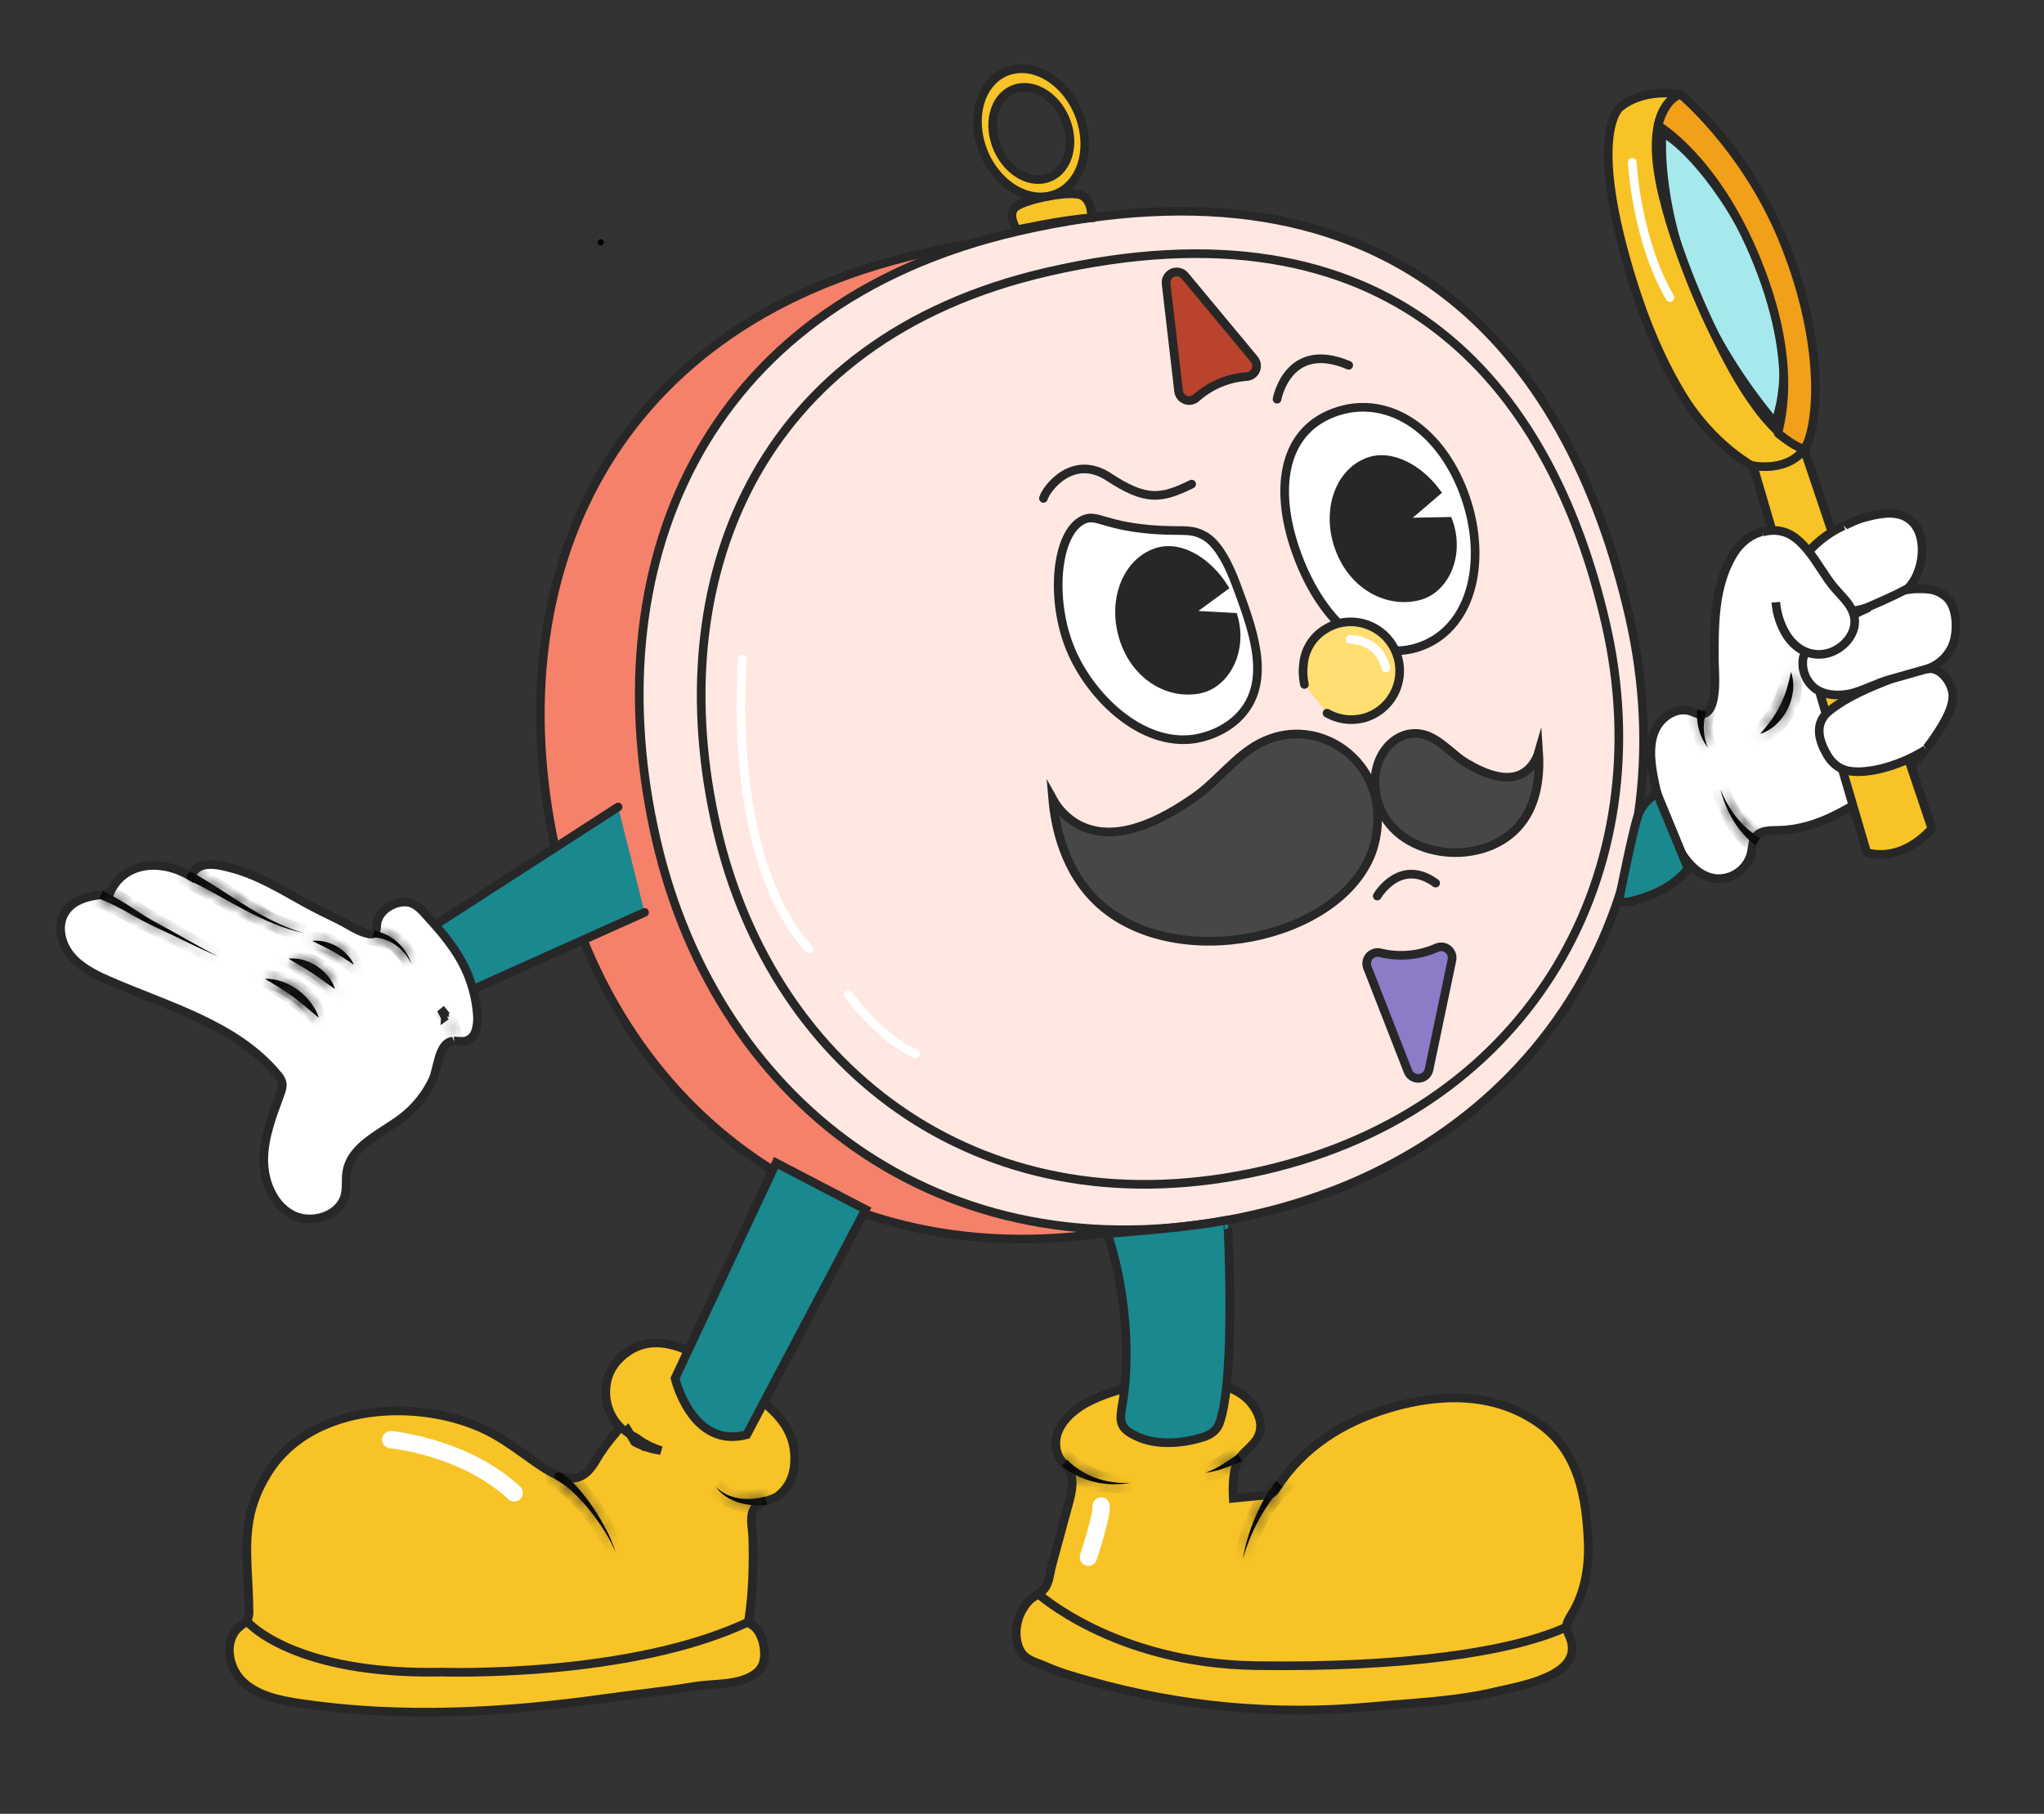 <svg width="160" height="142" viewBox="0 0 160 142" fill="none" xmlns="http://www.w3.org/2000/svg">
<rect x="0" y="0" width="160" height="142" fill="#333333" stroke="none"/>
<path d="M43.592 66.979C48.357 87.725 66.609 101.237 90.304 95.798C113.453 90.482 124.528 70.233 119.76 49.486C114.992 28.738 101.238 13.159 72.078 19.857C46.943 25.632 38.83 46.234 43.592 66.979Z" fill="#F5816A" stroke="#272727" stroke-width="0.677" stroke-miterlimit="10"/>
<path d="M51.371 65.747C56.201 86.78 74.508 100.527 98.202 95.085C121.353 89.768 132.371 69.288 127.541 48.254C122.711 27.22 108.896 11.395 79.734 18.093C54.592 23.861 46.54 44.714 51.371 65.747Z" fill="#FFE7E2" stroke="#272727" stroke-width="0.677" stroke-miterlimit="10"/>
<path d="M56.103 64.823C60.517 84.041 77.239 96.605 98.893 91.629C120.046 86.77 130.113 68.057 125.699 48.839C121.285 29.621 108.664 15.16 82.019 21.279C59.047 26.554 51.69 45.604 56.103 64.823Z" stroke="#272727" stroke-width="0.677" stroke-miterlimit="10"/>
<path d="M99.064 57.977C103.147 56.203 107.681 59.244 107.83 63.687C107.884 64.739 107.725 65.791 107.363 66.78C104.79 73.55 92.174 76.198 86.124 70.82C83.223 68.241 82.576 64.479 82.406 62.555C82.836 63.337 83.465 63.993 84.229 64.455C87.252 66.242 91.052 64.136 93.55 62.38C95.338 61.122 96.638 59.243 98.606 58.194C98.752 58.12 98.906 58.045 99.064 57.977Z" fill="#474747" stroke="#272727" stroke-width="0.677" stroke-miterlimit="10"/>
<path d="M111.608 57.556C109.387 56.84 107.354 59.063 107.662 61.755C107.723 62.388 107.893 63.005 108.166 63.579C110.053 67.435 116.671 67.941 119.271 64.179C120.518 62.373 120.521 60.052 120.442 58.879C120.301 59.368 120.04 59.815 119.683 60.179C118.312 61.517 116.198 60.578 114.781 59.739C113.767 59.137 112.947 58.117 111.86 57.654C111.778 57.615 111.695 57.583 111.608 57.556Z" fill="#474747" stroke="#272727" stroke-width="0.677" stroke-miterlimit="10"/>
<path d="M114.556 38.503C116.469 43.543 115.38 49.019 111.291 50.571C107.203 52.122 103.523 48.651 101.61 43.611C99.696 38.571 100.276 33.874 104.364 32.322C108.452 30.77 112.643 33.465 114.556 38.503Z" fill="white" stroke="#272727" stroke-width="0.677" stroke-miterlimit="10"/>
<path d="M96.771 45.778C98.031 49.166 99.43 52.922 97.427 55.602C96.063 57.428 93.837 57.797 93.505 57.845C89.365 58.469 85.378 54.584 83.824 50.886C82.161 46.929 82.656 41.687 84.803 40.689C85.825 40.215 86.337 41.109 89.94 41.438C92.454 41.667 93.126 41.317 94.237 41.924C94.671 42.161 95.671 42.817 96.771 45.778Z" fill="white" stroke="#272727" stroke-width="0.677" stroke-miterlimit="10"/>
<path d="M110.37 40.275L109.65 40.889L110.596 40.87L113.365 40.818C114.314 43.416 113.12 46.093 111.088 46.642C108.71 47.281 105.984 45.929 104.873 43.001C103.75 40.04 104.819 37.024 107.076 36.168L107.076 36.168C107.984 35.823 109.008 35.957 109.996 36.447C110.902 36.896 111.757 37.634 112.42 38.525L110.37 40.275Z" fill="#272727" stroke="#272727" stroke-width="0.677"/>
<path d="M93.608 47.557L92.844 48.115L93.788 48.168L96.553 48.323C97.305 50.985 95.914 53.565 93.846 53.96C91.427 54.419 88.81 52.867 87.922 49.862C87.024 46.826 88.316 43.899 90.631 43.214L90.631 43.214C91.563 42.938 92.573 43.149 93.522 43.712C94.392 44.227 95.189 45.028 95.783 45.966L93.608 47.557Z" fill="#272727" stroke="#272727" stroke-width="0.677"/>
<path d="M99.964 31.252C99.964 31.252 100.798 26.57 105.574 28.595" stroke="#272727" stroke-width="0.677" stroke-miterlimit="10" stroke-linecap="round"/>
<path d="M81.678 39.018C81.853 38.338 83.919 35.452 86.805 37.348C89.691 39.244 90.886 39.08 93.281 37.901" stroke="#272727" stroke-width="0.677" stroke-miterlimit="10" stroke-linecap="round"/>
<mask id="path-12-inside-1_1_3115" fill="white">
<path d="M47.04 19.22C47.105 19.215 47.165 19.184 47.208 19.135C47.25 19.085 47.271 19.021 47.266 18.956C47.261 18.891 47.23 18.831 47.181 18.789C47.131 18.746 47.067 18.725 47.002 18.73C46.937 18.735 46.877 18.766 46.835 18.815C46.792 18.865 46.771 18.929 46.776 18.994C46.781 19.059 46.812 19.119 46.861 19.162C46.911 19.204 46.975 19.225 47.04 19.22Z"/>
</mask>
<path d="M47.04 19.22C47.105 19.215 47.165 19.184 47.208 19.135C47.25 19.085 47.271 19.021 47.266 18.956C47.261 18.891 47.23 18.831 47.181 18.789C47.131 18.746 47.067 18.725 47.002 18.73C46.937 18.735 46.877 18.766 46.835 18.815C46.792 18.865 46.771 18.929 46.776 18.994C46.781 19.059 46.812 19.119 46.861 19.162C46.911 19.204 46.975 19.225 47.04 19.22Z" fill="black"/>
<path d="M47.04 19.22L47.092 19.895L47.04 19.22ZM47.092 19.895C47.336 19.876 47.563 19.761 47.722 19.575L46.693 18.695C46.768 18.608 46.874 18.554 46.988 18.545L47.092 19.895ZM47.722 19.575C47.881 19.39 47.96 19.148 47.941 18.904L46.591 19.009C46.582 18.894 46.619 18.781 46.693 18.695L47.722 19.575ZM47.941 18.904C47.922 18.66 47.807 18.433 47.621 18.274L46.74 19.303C46.654 19.229 46.6 19.123 46.591 19.009L47.941 18.904ZM47.621 18.274C47.435 18.115 47.194 18.036 46.95 18.055L47.054 19.405C46.94 19.414 46.827 19.377 46.74 19.303L47.621 18.274ZM46.95 18.055C46.706 18.074 46.48 18.189 46.32 18.375L47.349 19.256C47.274 19.343 47.169 19.396 47.054 19.405L46.95 18.055ZM46.32 18.375C46.161 18.561 46.082 18.803 46.101 19.046L47.451 18.942C47.46 19.056 47.423 19.169 47.349 19.256L46.32 18.375ZM46.101 19.046C46.12 19.29 46.235 19.517 46.421 19.676L47.302 18.647C47.389 18.722 47.443 18.828 47.451 18.942L46.101 19.046ZM46.421 19.676C46.607 19.835 46.849 19.914 47.092 19.895L46.988 18.545C47.102 18.536 47.215 18.573 47.302 18.647L46.421 19.676Z" fill="#272727" mask="url(#path-12-inside-1_1_3115)"/>
<path d="M103.878 55.833C104.418 56.141 105.024 56.315 105.645 56.34C106.032 56.346 106.417 56.301 106.792 56.209C107.759 55.929 108.578 55.281 109.072 54.403C109.566 53.525 109.695 52.489 109.431 51.517C109.168 50.545 108.533 49.715 107.663 49.207C106.794 48.699 105.759 48.553 104.783 48.801C104.41 48.903 104.055 49.059 103.728 49.266C103.248 49.558 102.844 49.959 102.55 50.438C102.255 50.916 102.079 51.458 102.034 52.018C101.968 52.542 101.993 53.073 102.107 53.588" fill="#FFDE72"/>
<path d="M103.878 55.833C104.418 56.141 105.024 56.315 105.645 56.34C106.032 56.346 106.417 56.301 106.792 56.209C107.759 55.929 108.578 55.281 109.072 54.403C109.566 53.525 109.695 52.489 109.431 51.517C109.168 50.545 108.533 49.715 107.663 49.207C106.794 48.699 105.759 48.553 104.783 48.801C104.41 48.903 104.055 49.059 103.728 49.266C103.248 49.558 102.844 49.959 102.55 50.438C102.255 50.916 102.079 51.458 102.034 52.018C101.968 52.542 101.993 53.073 102.107 53.588" stroke="#272727" stroke-width="0.677" stroke-miterlimit="10" stroke-linecap="round"/>
<path d="M112.464 74.199C111.079 74.815 109.529 74.955 108.055 74.596C107.902 74.557 107.741 74.56 107.589 74.606C107.437 74.653 107.301 74.74 107.196 74.859C107.091 74.977 107.021 75.123 106.993 75.279C106.965 75.435 106.981 75.596 107.038 75.743L110.214 83.875C110.281 84.048 110.403 84.195 110.56 84.294C110.718 84.392 110.903 84.437 111.088 84.422C111.273 84.406 111.448 84.331 111.588 84.208C111.727 84.085 111.822 83.92 111.86 83.738L113.653 75.167C113.686 75.012 113.675 74.851 113.622 74.702C113.569 74.553 113.476 74.421 113.354 74.321C113.231 74.221 113.083 74.156 112.926 74.135C112.769 74.114 112.609 74.136 112.464 74.199Z" fill="#8C7BC7" stroke="#272727" stroke-width="0.677" stroke-miterlimit="10"/>
<path d="M97.605 29.479C96.139 29.58 94.748 30.165 93.65 31.141C93.537 31.245 93.397 31.315 93.246 31.344C93.096 31.374 92.94 31.361 92.796 31.307C92.652 31.254 92.526 31.162 92.431 31.041C92.336 30.92 92.276 30.776 92.258 30.623L91.28 22.22C91.259 22.041 91.296 21.86 91.387 21.704C91.477 21.549 91.615 21.426 91.781 21.355C91.946 21.284 92.13 21.269 92.305 21.311C92.48 21.353 92.637 21.451 92.751 21.59L98.171 28.113C98.269 28.23 98.332 28.371 98.355 28.522C98.378 28.672 98.36 28.826 98.301 28.967C98.243 29.108 98.147 29.23 98.025 29.32C97.902 29.41 97.757 29.465 97.605 29.479Z" fill="#B9432C" stroke="#272727" stroke-width="0.677" stroke-miterlimit="10"/>
<path d="M79.607 17.993C79.607 17.993 82.989 17.24 85.431 17.051C85.431 17.051 85.547 15.81 84.726 15.321C83.905 14.833 80.06 15.637 79.446 16.254C78.832 16.872 79.607 17.993 79.607 17.993Z" fill="#F7C326" stroke="#272727" stroke-width="0.677" stroke-miterlimit="10" stroke-linecap="round"/>
<path d="M79.396 5.431C77.193 5.82 75.999 8.361 76.723 11.103C77.446 13.845 79.829 15.756 82.031 15.366C84.234 14.976 85.428 12.438 84.705 9.694C83.981 6.95 81.599 5.041 79.396 5.431ZM81.682 14.022C80.097 14.309 78.384 12.927 77.858 10.953C77.332 8.979 78.192 7.15 79.778 6.873C81.364 6.596 83.075 7.967 83.602 9.943C84.128 11.919 83.267 13.742 81.682 14.022Z" fill="#F7C326" stroke="#272727" stroke-width="0.677" stroke-miterlimit="10" stroke-linecap="round"/>
<path d="M107.809 70.148C107.809 70.148 109.573 67.098 112.38 69.138" stroke="#272727" stroke-width="0.677" stroke-miterlimit="10" stroke-linecap="round"/>
<path d="M48.384 63.176L31.672 73.959L34.536 78.573L50.455 71.431" fill="#19888F"/>
<path d="M48.384 63.176L31.672 73.959L34.536 78.573L50.455 71.431" stroke="#272727" stroke-width="0.677" stroke-miterlimit="10" stroke-linecap="round"/>
<path d="M31.504 87.484C29.838 88.759 27.474 89.686 27.146 91.753C27.053 92.333 27.149 92.935 27.023 93.51C26.651 95.2 24.351 95.914 22.833 95.083C21.316 94.252 20.61 92.39 20.648 90.665C20.687 88.94 21.334 87.287 21.929 85.663C22.037 85.368 22.145 85.051 22.077 84.745C22.006 84.511 21.88 84.296 21.711 84.118C18.459 80.206 13.178 78.813 8.518 76.772C7.409 76.286 6.286 75.726 5.521 74.79C4.755 73.853 4.444 72.443 5.096 71.421C5.794 70.322 7.266 70.058 8.567 70.006C9.465 67.671 12.34 67.045 14.97 68.632C15.443 67.303 16.996 67.656 18.206 67.99C20.299 68.554 22.146 69.721 24.028 70.755C24.852 71.205 25.701 71.608 26.544 72.02C27.055 72.272 27.526 72.599 28.046 72.831C28.339 72.978 28.654 73.078 28.978 73.125C29.483 73.173 29.459 72.831 29.492 72.399C29.564 71.543 30.344 70.877 31.181 70.679C31.47 70.603 31.773 70.597 32.066 70.662C32.567 70.787 32.954 71.194 33.306 71.58C34.343 72.712 35.386 73.91 36.133 75.264C36.864 76.603 37.289 78.088 37.377 79.611C37.392 79.985 37.345 80.358 37.236 80.716C37.181 80.895 37.084 81.058 36.954 81.192C36.824 81.327 36.664 81.429 36.487 81.49C36.131 81.588 35.746 81.457 35.38 81.519C34.319 81.694 34.266 83.712 33.878 84.525C33.331 85.684 32.518 86.698 31.504 87.484Z" fill="white" stroke="#272727" stroke-width="0.677" stroke-miterlimit="10"/>
<mask id="path-24-inside-2_1_3115" fill="white">
<path d="M7.916 70.07C9.356 70.646 10.822 71.74 12.216 72.423C13.958 73.271 15.326 74.078 17.084 74.882"/>
</mask>
<path d="M7.916 70.07C9.356 70.646 10.822 71.74 12.216 72.423C13.958 73.271 15.326 74.078 17.084 74.882" fill="white"/>
<path d="M12.216 72.423L11.918 73.031L11.92 73.032L12.216 72.423ZM7.664 70.698C8.329 70.964 9.014 71.356 9.736 71.787C10.44 72.209 11.188 72.674 11.918 73.031L12.514 71.815C11.849 71.49 11.168 71.066 10.431 70.625C9.71 70.195 8.942 69.751 8.167 69.441L7.664 70.698ZM11.92 73.032C12.779 73.45 13.545 73.858 14.33 74.269C15.111 74.678 15.906 75.088 16.802 75.498L17.365 74.266C16.504 73.872 15.735 73.476 14.958 73.069C14.183 72.664 13.395 72.244 12.513 71.814L11.92 73.032Z" fill="#272727" mask="url(#path-24-inside-2_1_3115)"/>
<mask id="path-26-inside-3_1_3115" fill="white">
<path d="M8.036 69.767C8.833 70.139 9.599 70.573 10.329 71.064C11.058 71.533 11.769 72.001 12.533 72.394C14.061 73.212 15.533 74.111 17.083 74.877C15.489 74.211 13.955 73.401 12.389 72.685C11.598 72.323 10.826 71.922 10.076 71.483C9.345 71.053 8.581 70.681 7.793 70.369L8.036 69.767Z"/>
</mask>
<path d="M8.036 69.767C8.833 70.139 9.599 70.573 10.329 71.064C11.058 71.533 11.769 72.001 12.533 72.394C14.061 73.212 15.533 74.111 17.083 74.877C15.489 74.211 13.955 73.401 12.389 72.685C11.598 72.323 10.826 71.922 10.076 71.483C9.345 71.053 8.581 70.681 7.793 70.369L8.036 69.767Z" fill="black"/>
<path d="M8.036 69.767L8.323 69.153L7.676 68.851L7.409 69.513L8.036 69.767ZM10.329 71.064L9.951 71.626L9.962 71.633L10.329 71.064ZM12.533 72.394L12.853 71.797L12.843 71.791L12.533 72.394ZM17.083 74.877L16.822 75.502L17.383 74.27L17.083 74.877ZM12.389 72.685L12.107 73.3L12.107 73.3L12.389 72.685ZM10.076 71.483L9.733 72.067L9.734 72.067L10.076 71.483ZM7.793 70.369L7.165 70.115L6.91 70.747L7.544 70.998L7.793 70.369ZM7.749 70.38C8.514 70.738 9.25 71.154 9.951 71.625L10.707 70.502C9.948 69.992 9.151 69.541 8.323 69.153L7.749 70.38ZM9.962 71.633C10.681 72.096 11.424 72.584 12.224 72.996L12.843 71.791C12.114 71.417 11.434 70.97 10.695 70.494L9.962 71.633ZM12.214 72.99C13.688 73.78 15.23 74.716 16.783 75.484L17.383 74.27C15.837 73.505 14.435 72.644 12.853 71.797L12.214 72.99ZM17.344 74.252C15.753 73.587 14.293 72.811 12.67 72.069L12.107 73.3C13.616 73.99 15.224 74.834 16.822 75.502L17.344 74.252ZM12.671 72.069C11.9 71.717 11.149 71.326 10.418 70.899L9.734 72.067C10.504 72.518 11.296 72.929 12.107 73.3L12.671 72.069ZM10.419 70.899C9.658 70.452 8.863 70.064 8.042 69.739L7.544 70.998C8.3 71.298 9.032 71.655 9.733 72.067L10.419 70.899ZM8.421 70.623L8.664 70.02L7.409 69.513L7.165 70.115L8.421 70.623Z" fill="#272727" mask="url(#path-26-inside-3_1_3115)"/>
<mask id="path-28-inside-4_1_3115" fill="white">
<path d="M14.966 68.629C17.928 70.175 20.546 72.25 23.814 73.055L14.966 68.629Z"/>
</mask>
<path d="M14.966 68.629C17.928 70.175 20.546 72.25 23.814 73.055L14.966 68.629Z" fill="white"/>
<path d="M14.652 69.229C16.13 70.001 17.451 70.864 18.941 71.709C20.395 72.533 21.929 73.288 23.652 73.712L23.976 72.397C22.431 72.017 21.022 71.332 19.609 70.531C18.233 69.751 16.764 68.804 15.279 68.029L14.652 69.229Z" fill="#272727" mask="url(#path-28-inside-4_1_3115)"/>
<mask id="path-30-inside-5_1_3115" fill="white">
<path d="M15.118 68.339C16.577 69.163 17.938 70.109 19.343 70.97C20.748 71.831 22.215 72.607 23.815 73.055C23.003 72.879 22.208 72.632 21.439 72.317C20.669 72.001 19.916 71.647 19.182 71.255C17.711 70.482 16.29 69.626 14.815 68.918C14.775 68.9 14.738 68.875 14.708 68.843C14.677 68.811 14.653 68.773 14.638 68.732C14.622 68.691 14.615 68.647 14.617 68.603C14.619 68.559 14.63 68.516 14.649 68.476C14.668 68.436 14.695 68.401 14.728 68.372C14.761 68.343 14.8 68.321 14.842 68.307C14.884 68.293 14.928 68.288 14.972 68.292C15.016 68.296 15.058 68.308 15.097 68.329L15.118 68.339Z"/>
</mask>
<path d="M15.118 68.339C16.577 69.163 17.938 70.109 19.343 70.97C20.748 71.831 22.215 72.607 23.815 73.055C23.003 72.879 22.208 72.632 21.439 72.317C20.669 72.001 19.916 71.647 19.182 71.255C17.711 70.482 16.29 69.626 14.815 68.918C14.775 68.9 14.738 68.875 14.708 68.843C14.677 68.811 14.653 68.773 14.638 68.732C14.622 68.691 14.615 68.647 14.617 68.603C14.619 68.559 14.63 68.516 14.649 68.476C14.668 68.436 14.695 68.401 14.728 68.372C14.761 68.343 14.8 68.321 14.842 68.307C14.884 68.293 14.928 68.288 14.972 68.292C15.016 68.296 15.058 68.308 15.097 68.329L15.118 68.339Z" fill="black"/>
<path d="M15.118 68.339L15.45 67.749L15.432 67.739L15.412 67.729L15.118 68.339ZM23.815 73.055L23.671 73.717L23.997 72.403L23.815 73.055ZM21.439 72.317L21.697 71.69L21.696 71.69L21.439 72.317ZM19.182 71.255L19.501 70.657L19.497 70.655L19.182 71.255ZM14.815 68.918L15.108 68.307L15.095 68.301L15.082 68.295L14.815 68.918ZM15.097 68.329L14.779 68.927L14.791 68.933L14.803 68.939L15.097 68.329ZM14.785 68.928C16.239 69.749 17.532 70.654 18.989 71.547L19.697 70.393C18.345 69.564 16.915 68.576 15.45 67.749L14.785 68.928ZM18.989 71.547C20.415 72.421 21.944 73.234 23.632 73.707L23.997 72.403C22.487 71.98 21.082 71.242 19.697 70.393L18.989 71.547ZM23.958 72.393C23.185 72.226 22.428 71.991 21.697 71.69L21.182 72.943C21.988 73.274 22.82 73.532 23.671 73.717L23.958 72.393ZM21.696 71.69C20.947 71.383 20.214 71.039 19.501 70.657L18.863 71.852C19.617 72.255 20.391 72.619 21.183 72.943L21.696 71.69ZM19.497 70.655C18.083 69.913 16.588 69.018 15.108 68.307L14.522 69.528C15.992 70.234 17.34 71.052 18.867 71.854L19.497 70.655ZM15.082 68.295C15.125 68.314 15.164 68.341 15.197 68.375L14.218 69.311C14.312 69.409 14.424 69.487 14.549 69.54L15.082 68.295ZM15.197 68.375C15.23 68.409 15.255 68.45 15.272 68.494L14.004 68.971C14.052 69.097 14.125 69.213 14.218 69.311L15.197 68.375ZM15.272 68.494C15.288 68.538 15.296 68.585 15.294 68.633L13.941 68.574C13.935 68.709 13.957 68.844 14.004 68.971L15.272 68.494ZM15.294 68.633C15.292 68.68 15.28 68.726 15.26 68.769L14.039 68.184C13.98 68.306 13.947 68.438 13.941 68.574L15.294 68.633ZM15.26 68.769C15.239 68.812 15.21 68.85 15.175 68.881L14.281 67.863C14.18 67.952 14.097 68.061 14.039 68.184L15.26 68.769ZM15.175 68.881C15.139 68.912 15.098 68.936 15.053 68.95L14.63 67.664C14.502 67.706 14.383 67.774 14.281 67.863L15.175 68.881ZM15.053 68.95C15.008 68.965 14.961 68.971 14.914 68.966L15.03 67.617C14.895 67.606 14.759 67.621 14.63 67.664L15.053 68.95ZM14.914 68.966C14.867 68.962 14.821 68.949 14.779 68.927L15.415 67.731C15.296 67.668 15.165 67.629 15.03 67.617L14.914 68.966ZM14.803 68.939L14.823 68.948L15.412 67.729L15.392 67.719L14.803 68.939Z" fill="#272727" mask="url(#path-30-inside-5_1_3115)"/>
<mask id="path-32-inside-6_1_3115" fill="white">
<path d="M24.451 73.656C25.712 73.881 26.855 74.541 27.68 75.522L24.451 73.656Z"/>
</mask>
<path d="M24.451 73.656C25.712 73.881 26.855 74.541 27.68 75.522L24.451 73.656Z" fill="white"/>
<path d="M24.332 74.323C25.438 74.519 26.439 75.098 27.162 75.958L28.198 75.087C27.272 73.984 25.987 73.242 24.569 72.99L24.332 74.323Z" fill="#272727" mask="url(#path-32-inside-6_1_3115)"/>
<mask id="path-34-inside-7_1_3115" fill="white">
<path d="M24.451 73.656C24.782 73.623 25.116 73.648 25.439 73.729C25.761 73.808 26.07 73.931 26.357 74.095C26.646 74.259 26.909 74.463 27.14 74.701C27.374 74.938 27.563 75.216 27.695 75.522C27.414 75.343 27.159 75.165 26.9 74.997C26.642 74.828 26.384 74.67 26.123 74.519C25.862 74.369 25.591 74.233 25.315 74.091C25.038 73.948 24.737 73.819 24.451 73.656Z"/>
</mask>
<path d="M24.451 73.656C24.782 73.623 25.116 73.648 25.439 73.729C25.761 73.808 26.07 73.931 26.357 74.095C26.646 74.259 26.909 74.463 27.14 74.701C27.374 74.938 27.563 75.216 27.695 75.522C27.414 75.343 27.159 75.165 26.9 74.997C26.642 74.828 26.384 74.67 26.123 74.519C25.862 74.369 25.591 74.233 25.315 74.091C25.038 73.948 24.737 73.819 24.451 73.656Z" fill="black"/>
<path d="M24.451 73.656L24.384 72.982L22.267 73.192L24.116 74.245L24.451 73.656ZM25.439 73.729L25.275 74.385L25.277 74.386L25.439 73.729ZM26.357 74.095L26.022 74.683L26.023 74.684L26.357 74.095ZM27.14 74.701L26.653 75.172L26.659 75.178L27.14 74.701ZM27.695 75.522L27.332 76.093L29.187 77.27L28.316 75.253L27.695 75.522ZM24.517 74.33C24.771 74.305 25.027 74.324 25.275 74.385L25.603 73.072C25.205 72.972 24.793 72.942 24.384 72.982L24.517 74.33ZM25.277 74.386C25.538 74.45 25.789 74.55 26.022 74.683L26.692 73.507C26.351 73.312 25.983 73.165 25.601 73.071L25.277 74.386ZM26.023 74.684C26.255 74.816 26.467 74.98 26.653 75.172L27.627 74.231C27.351 73.946 27.036 73.701 26.691 73.506L26.023 74.684ZM26.659 75.178C26.834 75.355 26.975 75.562 27.073 75.79L28.316 75.253C28.151 74.87 27.914 74.52 27.62 74.224L26.659 75.178ZM28.057 74.95C27.768 74.766 27.567 74.622 27.27 74.429L26.531 75.564C26.752 75.707 27.06 75.921 27.332 76.093L28.057 74.95ZM27.27 74.429C27.001 74.254 26.733 74.09 26.461 73.933L25.785 75.106C26.034 75.25 26.282 75.402 26.531 75.564L27.27 74.429ZM26.461 73.933C26.183 73.772 25.893 73.626 25.625 73.489L25.005 74.692C25.29 74.839 25.542 74.966 25.785 75.106L26.461 73.933ZM25.625 73.489C25.278 73.31 25.068 73.228 24.786 73.068L24.116 74.245C24.406 74.41 24.799 74.586 25.005 74.692L25.625 73.489Z" fill="#272727" mask="url(#path-34-inside-7_1_3115)"/>
<mask id="path-36-inside-8_1_3115" fill="white">
<path d="M22.593 75.053C24.048 75.381 25.335 76.224 26.217 77.427L22.593 75.053Z"/>
</mask>
<path d="M22.593 75.053C24.048 75.381 25.335 76.224 26.217 77.427L22.593 75.053Z" fill="white"/>
<path d="M22.445 75.714C23.74 76.005 24.886 76.756 25.671 77.827L26.763 77.026C25.785 75.692 24.356 74.756 22.742 74.393L22.445 75.714Z" fill="#272727" mask="url(#path-36-inside-8_1_3115)"/>
<mask id="path-38-inside-9_1_3115" fill="white">
<path d="M22.593 75.053C22.981 75.011 23.374 75.046 23.748 75.157C24.122 75.262 24.478 75.424 24.803 75.639C25.128 75.851 25.42 76.112 25.667 76.412C25.917 76.71 26.106 77.055 26.222 77.426C25.893 77.212 25.604 76.992 25.313 76.785C25.021 76.579 24.737 76.376 24.447 76.184C24.157 75.992 23.858 75.809 23.55 75.628C23.243 75.447 22.913 75.269 22.593 75.053Z"/>
</mask>
<path d="M22.593 75.053C22.981 75.011 23.374 75.046 23.748 75.157C24.122 75.262 24.478 75.424 24.803 75.639C25.128 75.851 25.42 76.112 25.667 76.412C25.917 76.71 26.106 77.055 26.222 77.426C25.893 77.212 25.604 76.992 25.313 76.785C25.021 76.579 24.737 76.376 24.447 76.184C24.157 75.992 23.858 75.809 23.55 75.628C23.243 75.447 22.913 75.269 22.593 75.053Z" fill="black"/>
<path d="M22.593 75.053L22.52 74.38L20.684 74.58L22.214 75.614L22.593 75.053ZM23.748 75.157L23.556 75.806L23.565 75.809L23.748 75.157ZM24.803 75.639L24.43 76.204L24.433 76.206L24.803 75.639ZM25.667 76.412L25.144 76.843L25.149 76.848L25.667 76.412ZM26.222 77.426L25.854 77.994L27.429 79.016L26.868 77.224L26.222 77.426ZM22.667 75.726C22.965 75.693 23.268 75.721 23.556 75.806L23.941 74.508C23.48 74.371 22.997 74.328 22.52 74.38L22.667 75.726ZM23.565 75.809C23.872 75.895 24.164 76.028 24.43 76.204L25.176 75.074C24.793 74.821 24.373 74.629 23.931 74.505L23.565 75.809ZM24.433 76.206C24.701 76.381 24.941 76.595 25.144 76.842L26.19 75.982C25.899 75.629 25.556 75.322 25.173 75.072L24.433 76.206ZM25.149 76.848C25.341 77.077 25.487 77.342 25.576 77.628L26.868 77.224C26.726 76.767 26.493 76.343 26.185 75.977L25.149 76.848ZM26.591 76.858C26.277 76.654 26.02 76.457 25.705 76.233L24.921 77.337C25.188 77.527 25.509 77.77 25.854 77.994L26.591 76.858ZM25.705 76.233C25.416 76.028 25.122 75.819 24.821 75.62L24.073 76.748C24.352 76.933 24.627 77.129 24.921 77.337L25.705 76.233ZM24.821 75.62C24.517 75.419 24.207 75.229 23.894 75.044L23.207 76.211C23.508 76.388 23.796 76.565 24.073 76.748L24.821 75.62ZM23.894 75.044C23.557 74.846 23.269 74.692 22.972 74.492L22.214 75.614C22.557 75.846 22.929 76.047 23.207 76.211L23.894 75.044Z" fill="#272727" mask="url(#path-38-inside-9_1_3115)"/>
<mask id="path-40-inside-10_1_3115" fill="white">
<path d="M20.736 76.63C22.468 77.091 23.97 78.175 24.953 79.674L20.736 76.63Z"/>
</mask>
<path d="M20.736 76.63C22.468 77.091 23.97 78.175 24.953 79.674L20.736 76.63Z" fill="white"/>
<path d="M20.562 77.285C22.133 77.703 23.495 78.686 24.387 80.045L25.519 79.302C24.444 77.664 22.804 76.48 20.91 75.976L20.562 77.285Z" fill="#272727" mask="url(#path-40-inside-10_1_3115)"/>
<mask id="path-42-inside-11_1_3115" fill="white">
<path d="M20.736 76.63C21.199 76.618 21.659 76.694 22.094 76.853C22.531 77.007 22.943 77.225 23.317 77.5C23.691 77.773 24.024 78.097 24.305 78.464C24.59 78.827 24.81 79.237 24.953 79.675C24.59 79.386 24.266 79.094 23.933 78.819C23.601 78.543 23.272 78.277 22.931 78.026C22.591 77.776 22.239 77.541 21.875 77.315C21.512 77.09 21.132 76.873 20.736 76.63Z"/>
</mask>
<path d="M20.736 76.63C21.199 76.618 21.659 76.694 22.094 76.853C22.531 77.007 22.943 77.225 23.317 77.5C23.691 77.773 24.024 78.097 24.305 78.464C24.59 78.827 24.81 79.237 24.953 79.675C24.59 79.386 24.266 79.094 23.933 78.819C23.601 78.543 23.272 78.277 22.931 78.026C22.591 77.776 22.239 77.541 21.875 77.315C21.512 77.09 21.132 76.873 20.736 76.63Z" fill="black"/>
<path d="M20.736 76.63L20.719 75.954L18.436 76.013L20.382 77.207L20.736 76.63ZM22.094 76.853L21.861 77.489L21.868 77.491L22.094 76.853ZM23.317 77.5L22.915 78.046L22.918 78.048L23.317 77.5ZM24.305 78.464L23.768 78.876L23.773 78.882L24.305 78.464ZM24.953 79.675L24.531 80.204L26.299 81.615L25.596 79.465L24.953 79.675ZM20.754 77.307C21.131 77.297 21.507 77.359 21.861 77.489L22.326 76.217C21.812 76.029 21.267 75.939 20.719 75.954L20.754 77.307ZM21.868 77.491C22.243 77.624 22.596 77.81 22.915 78.046L23.718 76.955C23.291 76.641 22.819 76.391 22.319 76.215L21.868 77.491ZM22.918 78.048C23.24 78.282 23.526 78.561 23.768 78.876L24.842 78.052C24.521 77.633 24.142 77.263 23.715 76.953L22.918 78.048ZM23.773 78.882C24.009 79.183 24.191 79.522 24.309 79.885L25.596 79.465C25.429 78.951 25.172 78.471 24.838 78.046L23.773 78.882ZM25.375 79.146C25.01 78.855 24.733 78.602 24.365 78.297L23.501 79.34C23.799 79.587 24.169 79.916 24.531 80.204L25.375 79.146ZM24.365 78.297C24.03 78.019 23.689 77.743 23.333 77.481L22.53 78.572C22.855 78.811 23.171 79.067 23.501 79.34L24.365 78.297ZM23.333 77.481C22.975 77.218 22.608 76.974 22.233 76.74L21.518 77.89C21.869 78.109 22.207 78.334 22.53 78.572L23.333 77.481ZM22.233 76.74C22.045 76.623 21.853 76.509 21.663 76.397C21.472 76.284 21.283 76.172 21.091 76.053L20.382 77.207C20.585 77.332 20.784 77.45 20.973 77.562C21.163 77.675 21.343 77.782 21.518 77.89L22.233 76.74Z" fill="#272727" mask="url(#path-42-inside-11_1_3115)"/>
<path d="M82.96 114.186C83.049 114.327 83.157 114.455 83.281 114.565C84.246 115.428 83.937 116.679 83.619 117.825L82.345 122.526C82.19 123.091 82.143 123.893 81.765 124.373C81.435 124.785 80.883 124.955 80.506 125.368C79.677 126.277 79.32 127.639 79.694 128.824C80.056 129.973 80.95 130.047 81.916 130.48C82.992 130.963 84.138 131.276 85.269 131.599C92.413 133.625 99.871 134.309 107.264 133.617C110.569 133.31 113.92 133.201 117.164 132.421C118.959 131.987 124.066 131.211 122.899 128.209C122.799 127.948 122.647 127.699 122.629 127.42C122.598 127.03 122.843 126.676 123.05 126.341C124.068 124.676 124.403 122.662 124.318 120.712C124.178 117.244 123.573 113.726 120.647 111.564C117.143 108.985 112.828 109.044 108.832 110.218C105.173 111.293 101.999 113.272 99.914 116.529C99.829 116.693 99.705 116.833 99.554 116.937C99.413 117.005 99.259 117.043 99.102 117.047L96.538 117.294C96.489 116.332 96.487 114.983 97.033 114.169C97.492 113.478 98.291 113.089 98.567 112.271C98.858 111.403 98.5 110.559 97.962 109.877C95.5 106.752 87.333 108.243 84.52 110.149C83.787 110.645 83.117 111.295 82.807 112.125C82.679 112.458 82.626 112.816 82.653 113.173C82.679 113.529 82.784 113.875 82.96 114.186Z" fill="#F7C326" stroke="#272727" stroke-width="0.677" stroke-miterlimit="10"/>
<path d="M54.322 132.033C55.69 131.803 57.183 131.936 58.478 131.397C58.967 131.195 59.435 130.875 59.666 130.4C60.089 129.526 59.727 127.698 58.838 127.2C58.749 127.149 58.645 127.102 58.61 127.008C58.594 126.947 58.593 126.883 58.607 126.821C58.934 124.702 58.98 122.544 58.929 120.407C58.915 119.728 58.63 118.651 59.058 118.068C59.46 117.522 60.44 117.492 60.96 117.072C62.005 116.226 62.292 115.021 62.184 113.72C62.001 111.495 60.368 110.211 58.72 108.963C56.167 107.031 52.073 103.519 48.926 105.986C48.693 106.17 48.476 106.375 48.278 106.596C47.866 107.071 47.592 107.651 47.487 108.271C47.369 108.894 47.405 109.535 47.591 110.141C47.777 110.747 48.107 111.298 48.554 111.747C48.383 111.866 48.318 112.055 48.17 112.22C47.581 112.888 47.059 113.613 46.612 114.384C44.601 117.852 41.809 113.811 38.071 111.98C32.865 109.435 24.471 109.814 21.04 115.185C18.616 118.976 19.452 121.86 19.491 126.072C19.512 126.298 19.48 126.525 19.397 126.735C19.255 127.016 18.972 127.176 18.734 127.376C17.503 128.408 17.831 130.526 18.99 131.638C20.149 132.751 21.826 133.103 23.414 133.342C31.393 134.543 39.525 134.073 47.482 132.953C49.763 132.629 52.055 132.417 54.322 132.033Z" fill="#F7C326" stroke="#272727" stroke-width="0.677" stroke-miterlimit="10"/>
<path d="M60.748 91.043L52.843 107.906C52.843 107.906 54.142 113.472 58.455 112.32L67.756 94.694L60.748 91.043Z" fill="#19888F" stroke="#272727" stroke-width="0.677" stroke-miterlimit="10" stroke-linecap="round"/>
<path d="M95.442 111.455C95.344 111.694 95.192 111.908 94.998 112.079C94.75 112.285 94.461 112.434 94.149 112.518C92.682 112.992 90.7 113.165 89.238 112.561C87.172 111.708 87.759 111.065 88.003 108.926C88.446 105.059 87.941 100.316 86.68 96.578C89.307 96.352 93.031 96.087 96.1 95.521C96.094 95.513 96.769 107.946 95.442 111.455Z" fill="#19888F" stroke="#272727" stroke-width="0.677" stroke-miterlimit="10" stroke-linecap="round"/>
<path d="M134.219 53.943C134.15 54.977 133.894 55.945 133.11 55.921C132.851 55.913 132.617 55.772 132.373 55.686C131.297 55.306 130.076 56.066 129.589 57.096C129.102 58.127 129.179 59.331 129.366 60.455C129.676 62.323 130.258 64.135 131.093 65.834C131.768 67.204 132.814 68.632 134.333 68.783C134.94 68.826 135.544 68.659 136.042 68.309C136.54 67.959 136.902 67.447 137.067 66.861C137.228 66.216 137.111 65.506 137.838 65.184C138.258 64.999 138.733 65.015 139.189 65.006C142.341 64.939 144.661 63.281 147.246 61.728C148.851 60.837 150.176 59.517 151.228 58.02C151.877 57.095 152.948 55.533 152.86 54.367C152.786 53.408 151.84 52.089 150.755 52.4C151.191 52.269 151.595 52.049 151.942 51.754C152.289 51.459 152.572 51.096 152.773 50.688C153.26 49.68 153.263 47.789 152.506 46.898C152.104 46.466 151.559 46.193 150.972 46.13C150.388 46.074 149.799 46.089 149.218 46.175C150.632 44.994 151.067 41.628 149.311 40.547C148.327 39.941 147.061 40.218 145.944 40.514C144.545 40.883 143.36 41.943 141.844 41.941C140.986 41.94 140.176 41.551 139.313 41.495C137.714 41.389 136.451 42.083 135.636 43.449C134.169 45.901 134.184 48.944 134.198 51.71C134.197 52.12 134.276 53.055 134.219 53.943Z" fill="white" stroke="#272727" stroke-width="0.677" stroke-miterlimit="10"/>
<path d="M130.091 10.439C130.092 10.414 130.093 10.389 130.095 10.365C130.356 10.489 130.694 10.706 131.096 11.031C131.703 11.521 132.416 12.224 133.175 13.125C134.695 14.927 136.386 17.498 137.777 20.677L138.082 20.544L137.777 20.677C139.547 24.725 139.779 27.974 139.576 30.198C139.474 31.312 139.264 32.172 139.08 32.75C139.035 32.892 138.991 33.017 138.952 33.125C133.917 27.084 131.706 21.34 130.756 17.083C130.27 14.904 130.114 13.114 130.079 11.871C130.061 11.25 130.074 10.766 130.091 10.439Z" fill="#A6E9EC" stroke="#272727" stroke-width="0.677"/>
<path d="M131.555 7.38C131.555 7.38 128.415 8.039 130.171 15.324C130.502 16.696 130.92 18.051 131.385 19.38C132.183 21.672 133.116 23.916 134.177 26.099C135.151 28.092 136.13 29.986 137.447 31.782C137.941 32.476 138.497 33.125 139.107 33.72C139.775 34.35 140.52 34.686 141.274 35.156C140.656 35.915 139.664 36.536 138.862 37.093C138.418 37.402 137.309 36.579 136.926 36.34C136.206 35.887 135.527 35.373 134.896 34.803C133.633 33.675 132.546 32.365 131.669 30.917C130.03 28.205 128.808 25.256 127.858 22.239C124.195 10.605 126.759 8.446 126.759 8.446C126.759 8.446 128.309 6.889 131.555 7.38Z" fill="#F7C326" stroke="#272727" stroke-width="0.677" stroke-linejoin="round"/>
<path d="M139.202 33.936C139.027 33.786 141.193 28.951 137.244 19.755C134.046 12.303 129.788 9.827 129.788 9.827C129.788 9.827 130.225 7.804 131.555 7.38C131.555 7.38 136.546 11.52 139.491 18.577C142.699 26.262 142.531 32.795 141.268 35.185C141.265 35.185 140.572 35.06 139.202 33.936Z" fill="#F29F19" stroke="#272727" stroke-width="0.677" stroke-linejoin="round"/>
<path d="M146.125 66.739C146.125 66.739 148.656 67.689 151.223 64.87L141.223 35.173C141.223 35.173 140.21 36.89 137.228 36.466L146.125 66.739Z" fill="#F7C326" stroke="#272727" stroke-width="0.677" stroke-miterlimit="10"/>
<path d="M147.997 53.161C146.31 53.837 144.596 54.529 143.18 55.664C142.052 56.57 142.306 57.851 142.976 59.015C143.195 59.425 143.51 59.776 143.894 60.038C144.519 60.434 145.307 60.458 146.05 60.385C147.606 60.235 149.436 59.532 150.749 58.683" fill="white"/>
<path d="M147.997 53.161C146.31 53.837 144.596 54.529 143.18 55.664C142.052 56.57 142.306 57.851 142.976 59.015C143.195 59.425 143.51 59.776 143.894 60.038C144.519 60.434 145.307 60.458 146.05 60.385C147.606 60.235 149.436 59.532 150.749 58.683" stroke="#272727" stroke-width="0.677" stroke-miterlimit="10"/>
<path d="M146.31 47.557C145.378 47.958 144.474 48.422 143.605 48.947C142.655 49.521 141.177 50.527 141.115 51.78C141.093 52.163 141.159 52.546 141.308 52.899C141.457 53.252 141.685 53.567 141.974 53.819C142.718 54.434 143.783 54.498 144.731 54.326C145.679 54.154 147.083 53.387 148.023 53.167L151.115 52.287" fill="white"/>
<path d="M146.31 47.557C145.378 47.958 144.474 48.422 143.605 48.947C142.655 49.521 141.177 50.527 141.115 51.78C141.093 52.163 141.159 52.546 141.308 52.899C141.457 53.252 141.685 53.567 141.974 53.819C142.718 54.434 143.783 54.498 144.731 54.326C145.679 54.154 147.083 53.387 148.023 53.167L151.115 52.287" stroke="#272727" stroke-width="0.677" stroke-miterlimit="10"/>
<path d="M144.307 41.16C143.054 41.748 141.879 42.658 141.108 43.803C140.959 44.009 140.848 44.239 140.777 44.483C140.484 45.653 141.791 47.308 142.827 47.68C143.294 47.822 143.784 47.878 144.271 47.845C144.271 47.845 144.973 47.954 146.107 47.578C146.107 47.578 148.486 46.575 149.426 46.011" fill="white"/>
<path d="M144.307 41.16C143.054 41.748 141.879 42.658 141.108 43.803C140.959 44.009 140.848 44.239 140.777 44.483C140.484 45.653 141.791 47.308 142.827 47.68C143.294 47.822 143.784 47.878 144.271 47.845C144.271 47.845 144.973 47.954 146.107 47.578C146.107 47.578 148.486 46.575 149.426 46.011" stroke="#272727" stroke-width="0.677" stroke-miterlimit="10"/>
<path d="M137.957 41.652C139.723 41.187 140.724 42.124 141.533 43.109C142.289 44.034 142.835 45.119 143.607 46.03C144.11 46.624 144.72 47.157 145.021 47.874C145.696 49.476 144.147 51.093 142.638 51.22C141.461 51.319 140.521 50.728 139.863 49.739C139.375 48.956 139.081 48.068 139.007 47.148" fill="white"/>
<path d="M137.957 41.652C139.723 41.187 140.724 42.124 141.533 43.109C142.289 44.034 142.835 45.119 143.607 46.03C144.11 46.624 144.72 47.157 145.021 47.874C145.696 49.476 144.147 51.093 142.638 51.22C141.461 51.319 140.521 50.728 139.863 49.739C139.375 48.956 139.081 48.068 139.007 47.148" stroke="#272727" stroke-width="0.677" stroke-miterlimit="10"/>
<mask id="path-61-inside-12_1_3115" fill="white">
<path d="M140.197 52.608C140.36 53.077 140.414 53.577 140.356 54.07C140.302 54.569 140.159 55.054 139.934 55.502C139.711 55.951 139.409 56.356 139.044 56.7C138.685 57.045 138.252 57.303 137.777 57.453C138.091 57.106 138.385 56.742 138.659 56.363C138.918 55.997 139.149 55.613 139.35 55.213C139.549 54.812 139.718 54.397 139.855 53.97C139.993 53.523 140.107 53.068 140.197 52.608Z"/>
</mask>
<path d="M140.197 52.608C140.36 53.077 140.414 53.577 140.356 54.07C140.302 54.569 140.159 55.054 139.934 55.502C139.711 55.951 139.409 56.356 139.044 56.7C138.685 57.045 138.252 57.303 137.777 57.453C138.091 57.106 138.385 56.742 138.659 56.363C138.918 55.997 139.149 55.613 139.35 55.213C139.549 54.812 139.718 54.397 139.855 53.97C139.993 53.523 140.107 53.068 140.197 52.608Z" fill="black"/>
<path d="M140.197 52.608L140.836 52.386L140.01 50.016L139.532 52.479L140.197 52.608ZM140.356 54.07L139.683 53.99L139.683 53.998L140.356 54.07ZM139.934 55.502L139.329 55.198L139.328 55.2L139.934 55.502ZM139.044 56.7L138.58 56.206L138.574 56.212L139.044 56.7ZM137.777 57.453L137.275 56.999L135.599 58.851L137.981 58.099L137.777 57.453ZM138.659 56.363L139.208 56.758L139.212 56.754L138.659 56.363ZM139.35 55.213L139.955 55.518L139.956 55.515L139.35 55.213ZM139.855 53.97L140.5 54.176L140.502 54.17L139.855 53.97ZM139.557 52.831C139.687 53.203 139.73 53.599 139.683 53.99L141.028 54.151C141.099 53.555 141.033 52.952 140.836 52.386L139.557 52.831ZM139.683 53.998C139.638 54.416 139.518 54.822 139.329 55.198L140.539 55.806C140.801 55.285 140.966 54.722 141.029 54.143L139.683 53.998ZM139.328 55.2C139.14 55.577 138.887 55.918 138.58 56.206L139.508 57.193C139.931 56.795 140.281 56.324 140.54 55.804L139.328 55.2ZM138.574 56.212C138.291 56.485 137.948 56.689 137.573 56.807L137.981 58.099C138.555 57.917 139.08 57.605 139.514 57.187L138.574 56.212ZM138.279 57.907C138.61 57.542 138.92 57.158 139.208 56.758L138.11 55.967C137.851 56.326 137.572 56.67 137.275 56.999L138.279 57.907ZM139.212 56.754C139.49 56.361 139.738 55.947 139.955 55.518L138.745 54.909C138.559 55.278 138.345 55.634 138.106 55.971L139.212 56.754ZM139.956 55.515C140.171 55.083 140.353 54.636 140.5 54.176L139.21 53.764C139.084 54.157 138.928 54.541 138.744 54.911L139.956 55.515ZM140.502 54.17C140.647 53.699 140.767 53.221 140.861 52.737L139.532 52.479C139.447 52.915 139.339 53.346 139.208 53.77L140.502 54.17Z" fill="#272727" mask="url(#path-61-inside-12_1_3115)"/>
<path d="M132.132 67.987C132.132 67.987 131.256 69.365 128.864 70.205C126.472 71.046 126.747 70.369 126.747 70.369C126.747 70.369 127.785 65.114 128.209 63.867C128.61 62.689 129.712 62.113 129.712 62.113L132.132 67.987Z" fill="#19888F" stroke="#272727" stroke-width="0.677" stroke-miterlimit="10" stroke-linecap="round"/>
<mask id="path-64-inside-13_1_3115" fill="white">
<path d="M32.21 75.478C32.21 75.478 31.57 73.562 29.484 73.155L32.21 75.478Z"/>
</mask>
<path d="M32.21 75.478C32.21 75.478 31.57 73.562 29.484 73.155L32.21 75.478Z" fill="white"/>
<path d="M32.21 75.478C32.852 75.264 32.852 75.263 32.852 75.263C32.852 75.263 32.851 75.263 32.851 75.262C32.851 75.262 32.851 75.261 32.851 75.261C32.85 75.26 32.85 75.259 32.85 75.257C32.849 75.255 32.848 75.252 32.847 75.249C32.844 75.242 32.841 75.233 32.837 75.223C32.83 75.202 32.819 75.174 32.805 75.141C32.778 75.073 32.738 74.981 32.683 74.871C32.574 74.651 32.405 74.357 32.159 74.048C31.666 73.427 30.854 72.732 29.613 72.49L29.354 73.819C30.2 73.984 30.75 74.451 31.099 74.89C31.274 75.111 31.395 75.321 31.471 75.474C31.509 75.55 31.535 75.611 31.551 75.649C31.558 75.669 31.564 75.683 31.566 75.69C31.568 75.694 31.569 75.696 31.569 75.696C31.569 75.697 31.569 75.696 31.569 75.696C31.568 75.695 31.568 75.695 31.568 75.694C31.568 75.694 31.568 75.694 31.568 75.694C31.568 75.693 31.568 75.693 31.567 75.693C31.567 75.693 31.567 75.692 32.21 75.478Z" fill="#272727" mask="url(#path-64-inside-13_1_3115)"/>
<mask id="path-66-inside-14_1_3115" fill="white">
<path d="M32.209 75.478C31.949 74.918 31.556 74.43 31.064 74.058C30.944 73.967 30.819 73.884 30.689 73.808C30.56 73.736 30.425 73.672 30.288 73.617C30.014 73.508 29.729 73.434 29.437 73.396L29.196 73.356L29.296 72.843L29.53 72.914C29.85 72.999 30.158 73.124 30.447 73.287C30.59 73.366 30.728 73.455 30.859 73.553C30.988 73.652 31.11 73.758 31.225 73.872C31.453 74.096 31.653 74.348 31.819 74.622C31.985 74.889 32.116 75.177 32.209 75.478Z"/>
</mask>
<path d="M32.209 75.478C31.949 74.918 31.556 74.43 31.064 74.058C30.944 73.967 30.819 73.884 30.689 73.808C30.56 73.736 30.425 73.672 30.288 73.617C30.014 73.508 29.729 73.434 29.437 73.396L29.196 73.356L29.296 72.843L29.53 72.914C29.85 72.999 30.158 73.124 30.447 73.287C30.59 73.366 30.728 73.455 30.859 73.553C30.988 73.652 31.11 73.758 31.225 73.872C31.453 74.096 31.653 74.348 31.819 74.622C31.985 74.889 32.116 75.177 32.209 75.478Z" fill="black"/>
<path d="M32.209 75.478L31.595 75.763L32.856 75.277L32.209 75.478ZM31.064 74.058L30.654 74.597L30.655 74.598L31.064 74.058ZM30.689 73.808L31.028 73.222L31.021 73.218L30.689 73.808ZM30.288 73.617L30.538 72.988L30.538 72.988L30.288 73.617ZM29.437 73.396L29.325 74.064L29.337 74.066L29.35 74.067L29.437 73.396ZM29.196 73.356L28.532 73.226L28.399 73.908L29.084 74.023L29.196 73.356ZM29.296 72.843L29.49 72.195L28.774 71.98L28.631 72.714L29.296 72.843ZM29.53 72.914L29.336 73.562L29.346 73.565L29.355 73.568L29.53 72.914ZM30.447 73.287L30.116 73.877L30.117 73.877L30.447 73.287ZM30.859 73.553L31.273 73.016L31.262 73.009L30.859 73.553ZM31.225 73.872L30.749 74.354L30.75 74.355L31.225 73.872ZM31.819 74.622L31.239 74.973L31.243 74.979L31.819 74.622ZM32.823 75.193C32.517 74.532 32.053 73.957 31.473 73.518L30.655 74.598C31.059 74.903 31.382 75.303 31.595 75.763L32.823 75.193ZM31.474 73.519C31.332 73.411 31.183 73.312 31.028 73.222L30.35 74.394C30.456 74.455 30.557 74.523 30.654 74.597L31.474 73.519ZM31.021 73.218C30.865 73.131 30.704 73.054 30.538 72.988L30.037 74.246C30.147 74.29 30.254 74.341 30.358 74.399L31.021 73.218ZM30.538 72.988C30.212 72.858 29.872 72.77 29.524 72.725L29.35 74.067C29.585 74.098 29.816 74.158 30.037 74.246L30.538 72.988ZM29.549 72.728L29.308 72.688L29.084 74.023L29.325 74.064L29.549 72.728ZM29.861 73.485L29.96 72.972L28.631 72.714L28.532 73.226L29.861 73.485ZM29.102 73.492L29.336 73.562L29.724 72.265L29.49 72.195L29.102 73.492ZM29.355 73.568C29.621 73.639 29.876 73.743 30.116 73.877L30.779 72.696C30.44 72.506 30.08 72.36 29.705 72.26L29.355 73.568ZM30.117 73.877C30.235 73.943 30.348 74.017 30.456 74.097L31.262 73.009C31.108 72.894 30.946 72.79 30.777 72.695L30.117 73.877ZM30.446 74.089C30.552 74.171 30.654 74.26 30.749 74.354L31.7 73.39C31.565 73.257 31.423 73.132 31.273 73.017L30.446 74.089ZM30.75 74.355C30.939 74.54 31.103 74.747 31.239 74.973L32.398 74.271C32.203 73.949 31.968 73.653 31.699 73.389L30.75 74.355ZM31.243 74.979C31.379 75.198 31.486 75.433 31.563 75.679L32.856 75.277C32.745 74.922 32.59 74.581 32.394 74.265L31.243 74.979Z" fill="#272727" mask="url(#path-66-inside-14_1_3115)"/>
<mask id="path-68-inside-15_1_3115" fill="white">
<path d="M35.545 81.527C35.545 81.527 35.63 80.514 34.483 78.988L35.545 81.527Z"/>
</mask>
<path d="M35.545 81.527C35.545 81.527 35.63 80.514 34.483 78.988L35.545 81.527Z" fill="white"/>
<path d="M35.545 81.527C36.22 81.584 36.22 81.583 36.22 81.583C36.22 81.583 36.22 81.582 36.22 81.582C36.22 81.582 36.22 81.581 36.22 81.58C36.22 81.579 36.22 81.578 36.22 81.576C36.22 81.574 36.221 81.571 36.221 81.568C36.221 81.561 36.222 81.554 36.222 81.545C36.223 81.528 36.223 81.507 36.223 81.483C36.224 81.433 36.222 81.368 36.215 81.289C36.202 81.13 36.17 80.914 36.097 80.65C35.952 80.121 35.647 79.41 35.025 78.581L33.942 79.395C34.466 80.093 34.693 80.65 34.791 81.009C34.841 81.19 34.859 81.323 34.866 81.401C34.869 81.441 34.869 81.467 34.869 81.478C34.869 81.484 34.869 81.487 34.869 81.485C34.869 81.484 34.869 81.483 34.87 81.48C34.87 81.479 34.87 81.478 34.87 81.476C34.87 81.475 34.87 81.474 34.87 81.473C34.87 81.473 34.87 81.472 34.87 81.472C34.87 81.471 34.87 81.471 34.87 81.471C34.87 81.47 34.87 81.47 35.545 81.527Z" fill="#272727" mask="url(#path-68-inside-15_1_3115)"/>
<path d="M34.924 79.524C34.927 79.528 34.931 79.533 34.934 79.537M34.924 79.524C34.879 79.463 34.832 79.403 34.785 79.343C34.761 79.312 34.737 79.281 34.714 79.25C34.713 79.249 34.712 79.248 34.711 79.247C34.711 79.246 34.71 79.245 34.709 79.244M34.924 79.524L34.85 79.578L34.82 79.593M34.924 79.524L34.853 79.576L34.934 79.537M34.934 79.537L34.48 78.975L34.709 79.244M34.709 79.244L34.691 79.258L34.68 79.267L34.66 79.282M34.709 79.244L34.697 79.255L34.687 79.263L34.661 79.285C34.685 79.332 34.709 79.378 34.733 79.424C34.763 79.48 34.792 79.536 34.82 79.593M34.82 79.593C34.821 79.595 34.822 79.596 34.822 79.598L34.85 79.578L34.82 79.593Z" fill="black" stroke="#272727" stroke-width="0.677"/>
<mask id="path-71-inside-16_1_3115" fill="white">
<path d="M137.319 65.683C137.319 65.683 135.55 64.527 134.685 61.809L137.319 65.683Z"/>
</mask>
<path d="M137.319 65.683C137.319 65.683 135.55 64.527 134.685 61.809L137.319 65.683Z" fill="white"/>
<path d="M137.319 65.683C137.689 65.116 137.69 65.116 137.69 65.116C137.69 65.116 137.69 65.116 137.69 65.116C137.69 65.117 137.691 65.117 137.691 65.117C137.691 65.117 137.692 65.117 137.692 65.117C137.692 65.118 137.692 65.118 137.692 65.117C137.691 65.117 137.689 65.115 137.685 65.112C137.677 65.107 137.663 65.097 137.643 65.083C137.604 65.054 137.543 65.007 137.465 64.941C137.309 64.81 137.086 64.605 136.836 64.319C136.336 63.748 135.73 62.86 135.33 61.604L134.039 62.015C134.505 63.476 135.216 64.524 135.817 65.211C136.117 65.554 136.391 65.807 136.593 65.978C136.695 66.063 136.779 66.128 136.839 66.172C136.87 66.195 136.895 66.213 136.913 66.225C136.922 66.232 136.93 66.237 136.936 66.241C136.939 66.243 136.941 66.245 136.944 66.246C136.945 66.247 136.946 66.247 136.946 66.248C136.947 66.248 136.947 66.248 136.948 66.249C136.948 66.249 136.948 66.249 136.948 66.249C136.948 66.249 136.949 66.249 137.319 65.683Z" fill="#272727" mask="url(#path-71-inside-16_1_3115)"/>
<mask id="path-73-inside-17_1_3115" fill="white">
<path d="M137.142 65.96C136.973 65.827 136.814 65.681 136.666 65.524C136.523 65.371 136.385 65.218 136.259 65.064C136.004 64.745 135.774 64.407 135.571 64.052C135.371 63.702 135.197 63.337 135.051 62.96C134.971 62.777 134.915 62.584 134.843 62.397C134.771 62.209 134.735 62.012 134.681 61.821C134.76 62.003 134.834 62.188 134.919 62.366C135.005 62.545 135.09 62.723 135.193 62.891C135.384 63.233 135.6 63.562 135.839 63.873C136.075 64.179 136.335 64.466 136.615 64.733C136.753 64.867 136.898 64.99 137.047 65.109C137.189 65.222 137.338 65.326 137.494 65.42L137.778 65.583L137.396 66.17L137.142 65.96Z"/>
</mask>
<path d="M137.142 65.96C136.973 65.827 136.814 65.681 136.666 65.524C136.523 65.371 136.385 65.218 136.259 65.064C136.004 64.745 135.774 64.407 135.571 64.052C135.371 63.702 135.197 63.337 135.051 62.96C134.971 62.777 134.915 62.584 134.843 62.397C134.771 62.209 134.735 62.012 134.681 61.821C134.76 62.003 134.834 62.188 134.919 62.366C135.005 62.545 135.09 62.723 135.193 62.891C135.384 63.233 135.6 63.562 135.839 63.873C136.075 64.179 136.335 64.466 136.615 64.733C136.753 64.867 136.898 64.99 137.047 65.109C137.189 65.222 137.338 65.326 137.494 65.42L137.778 65.583L137.396 66.17L137.142 65.96Z" fill="black"/>
<path d="M137.142 65.96L137.574 65.438L137.568 65.433L137.561 65.428L137.142 65.96ZM136.666 65.524L136.172 65.986L136.173 65.987L136.666 65.524ZM136.259 65.064L135.73 65.487L135.736 65.494L136.259 65.064ZM135.571 64.052L134.983 64.388L134.983 64.388L135.571 64.052ZM135.051 62.96L135.682 62.715L135.677 62.703L135.672 62.691L135.051 62.96ZM134.681 61.821L135.301 61.55L134.029 62.006L134.681 61.821ZM135.193 62.891L135.784 62.561L135.777 62.548L135.769 62.535L135.193 62.891ZM135.839 63.873L135.302 64.285L135.303 64.286L135.839 63.873ZM136.615 64.733L137.085 64.246L137.082 64.243L136.615 64.733ZM137.047 65.109L136.622 65.636L136.625 65.639L137.047 65.109ZM137.494 65.42L137.143 66L137.15 66.004L137.157 66.008L137.494 65.42ZM137.778 65.583L138.346 65.953L138.737 65.352L138.115 64.996L137.778 65.583ZM137.396 66.17L136.965 66.692L137.549 67.175L137.963 66.54L137.396 66.17ZM137.561 65.428C137.419 65.316 137.284 65.193 137.16 65.06L136.173 65.987C136.343 66.169 136.527 66.338 136.723 66.492L137.561 65.428ZM137.161 65.061C137.023 64.914 136.896 64.772 136.782 64.634L135.736 65.494C135.875 65.663 136.024 65.828 136.172 65.986L137.161 65.061ZM136.787 64.641C136.554 64.349 136.344 64.04 136.159 63.716L134.983 64.388C135.203 64.773 135.453 65.14 135.73 65.487L136.787 64.641ZM136.159 63.716C135.975 63.395 135.816 63.06 135.682 62.715L134.42 63.206C134.578 63.613 134.766 64.008 134.983 64.388L136.159 63.716ZM135.672 62.691C135.642 62.623 135.615 62.549 135.583 62.457C135.554 62.372 135.516 62.261 135.475 62.154L134.211 62.639C134.242 62.72 134.268 62.799 134.305 62.903C134.338 63 134.379 63.114 134.43 63.23L135.672 62.691ZM135.475 62.154C135.416 61.999 135.411 61.913 135.332 61.636L134.029 62.006C134.059 62.11 134.127 62.419 134.211 62.639L135.475 62.154ZM134.06 62.092C134.127 62.245 134.217 62.468 134.309 62.66L135.529 62.072C135.45 61.907 135.394 61.762 135.301 61.55L134.06 62.092ZM134.309 62.66C134.39 62.828 134.491 63.042 134.616 63.245L135.769 62.535C135.688 62.404 135.62 62.261 135.529 62.072L134.309 62.66ZM134.601 63.22C134.808 63.592 135.043 63.948 135.302 64.285L136.375 63.46C136.157 63.175 135.959 62.875 135.784 62.561L134.601 63.22ZM135.303 64.286C135.56 64.62 135.843 64.933 136.148 65.223L137.082 64.243C136.826 64 136.59 63.738 136.375 63.459L135.303 64.286ZM136.144 65.22C136.303 65.373 136.466 65.511 136.622 65.636L137.472 64.582C137.331 64.468 137.203 64.36 137.085 64.246L136.144 65.22ZM136.625 65.639C136.79 65.77 136.963 65.891 137.143 66L137.844 64.841C137.713 64.762 137.588 64.675 137.469 64.58L136.625 65.639ZM137.157 66.008L137.442 66.171L138.115 64.996L137.83 64.833L137.157 66.008ZM137.211 65.214L136.829 65.8L137.963 66.54L138.346 65.953L137.211 65.214ZM137.827 65.648L137.574 65.438L136.711 66.482L136.965 66.692L137.827 65.648Z" fill="#272727" mask="url(#path-73-inside-17_1_3115)"/>
<mask id="path-75-inside-18_1_3115" fill="white">
<path d="M133.166 55.947C133.057 56.842 133.242 57.748 133.694 58.528L133.166 55.947Z"/>
</mask>
<path d="M133.166 55.947C133.057 56.842 133.242 57.748 133.694 58.528L133.166 55.947Z" fill="white"/>
<path d="M132.494 55.865C132.367 56.906 132.583 57.959 133.108 58.867L134.28 58.188C133.902 57.536 133.747 56.778 133.838 56.029L132.494 55.865Z" fill="#272727" mask="url(#path-75-inside-18_1_3115)"/>
<mask id="path-77-inside-19_1_3115" fill="white">
<path d="M133.488 56.003C133.46 56.097 133.439 56.194 133.423 56.291C133.405 56.394 133.392 56.5 133.384 56.605C133.364 56.819 133.363 57.035 133.38 57.249C133.394 57.468 133.428 57.684 133.481 57.897C133.533 58.116 133.604 58.33 133.694 58.536C133.553 58.355 133.429 58.163 133.322 57.962C133.213 57.759 133.123 57.546 133.053 57.327C132.98 57.104 132.925 56.874 132.889 56.642C132.87 56.524 132.856 56.405 132.846 56.285C132.836 56.159 132.833 56.033 132.838 55.907L132.856 55.578L133.584 55.7L133.488 56.003Z"/>
</mask>
<path d="M133.488 56.003C133.46 56.097 133.439 56.194 133.423 56.291C133.405 56.394 133.392 56.5 133.384 56.605C133.364 56.819 133.363 57.035 133.38 57.249C133.394 57.468 133.428 57.684 133.481 57.897C133.533 58.116 133.604 58.33 133.694 58.536C133.553 58.355 133.429 58.163 133.322 57.962C133.213 57.759 133.123 57.546 133.053 57.327C132.98 57.104 132.925 56.874 132.889 56.642C132.87 56.524 132.856 56.405 132.846 56.285C132.836 56.159 132.833 56.033 132.838 55.907L132.856 55.578L133.584 55.7L133.488 56.003Z" fill="black"/>
<path d="M133.488 56.003L132.843 55.797L132.841 55.804L132.838 55.812L133.488 56.003ZM133.423 56.291L134.09 56.409L134.091 56.402L134.093 56.395L133.423 56.291ZM133.384 56.605L134.058 56.667L134.059 56.658L133.384 56.605ZM133.38 57.249L134.055 57.205L134.055 57.197L133.38 57.249ZM133.481 57.897L134.139 57.74L134.138 57.733L133.481 57.897ZM133.694 58.536L133.16 58.952L134.315 58.265L133.694 58.536ZM133.322 57.962L133.92 57.644L133.919 57.642L133.322 57.962ZM133.053 57.327L133.698 57.121L133.696 57.116L133.053 57.327ZM132.889 56.642L133.558 56.539L133.557 56.535L132.889 56.642ZM132.846 56.285L133.521 56.233L133.521 56.23L132.846 56.285ZM132.838 55.907L132.162 55.872L132.162 55.88L132.838 55.907ZM132.856 55.578L132.967 54.91L132.219 54.785L132.179 55.543L132.856 55.578ZM133.584 55.7L134.229 55.906L134.466 55.162L133.696 55.032L133.584 55.7ZM132.838 55.812C132.802 55.935 132.774 56.06 132.754 56.187L134.093 56.395C134.103 56.327 134.118 56.26 134.138 56.194L132.838 55.812ZM132.757 56.173C132.734 56.299 132.719 56.427 132.709 56.553L134.059 56.658C134.066 56.572 134.076 56.489 134.09 56.409L132.757 56.173ZM132.71 56.544C132.687 56.796 132.685 57.05 132.705 57.302L134.055 57.197C134.041 57.02 134.042 56.843 134.058 56.667L132.71 56.544ZM132.704 57.293C132.721 57.552 132.761 57.809 132.824 58.061L134.138 57.733C134.095 57.56 134.067 57.383 134.055 57.205L132.704 57.293ZM132.822 58.053C132.883 58.311 132.967 58.563 133.073 58.806L134.315 58.265C134.241 58.096 134.182 57.92 134.139 57.74L132.822 58.053ZM134.228 58.119C134.112 57.97 134.009 57.811 133.92 57.644L132.724 58.279C132.849 58.516 132.995 58.741 133.16 58.952L134.228 58.119ZM133.919 57.642C133.83 57.475 133.756 57.301 133.698 57.121L132.408 57.534C132.491 57.792 132.597 58.042 132.725 58.281L133.919 57.642ZM133.696 57.116C133.634 56.927 133.588 56.734 133.558 56.539L132.22 56.745C132.261 57.015 132.325 57.28 132.41 57.539L133.696 57.116ZM133.557 56.535C133.541 56.435 133.529 56.335 133.521 56.233L132.171 56.337C132.182 56.476 132.198 56.613 132.22 56.749L133.557 56.535ZM133.521 56.23C133.513 56.131 133.511 56.032 133.515 55.934L132.162 55.88C132.156 56.034 132.159 56.187 132.172 56.34L133.521 56.23ZM133.515 55.942L133.532 55.613L132.179 55.543L132.162 55.872L133.515 55.942ZM132.744 56.246L133.472 56.368L133.696 55.032L132.967 54.91L132.744 56.246ZM132.939 55.495L132.843 55.797L134.133 56.208L134.229 55.906L132.939 55.495Z" fill="#272727" mask="url(#path-77-inside-19_1_3115)"/>
<path d="M81.152 124.684C81.152 124.684 87.169 130.237 98.305 130.4C109.867 130.569 118.372 129.337 122.643 127.368" stroke="#272727" stroke-width="0.677" stroke-miterlimit="10"/>
<path d="M19.408 127.008C19.408 127.008 23.006 131.152 34.618 130.908C34.618 130.908 49.4 131.402 58.718 126.913" stroke="#272727" stroke-width="0.677" stroke-miterlimit="10"/>
<mask id="path-81-inside-20_1_3115" fill="white">
<path d="M43.893 115.294C44.438 115.666 44.93 116.111 45.354 116.618C45.772 117.101 46.158 117.613 46.508 118.148C46.857 118.679 47.178 119.228 47.469 119.792C47.766 120.352 48.005 120.941 48.183 121.549C47.955 120.963 47.668 120.402 47.326 119.874C46.993 119.344 46.631 118.832 46.242 118.341C45.859 117.854 45.444 117.394 44.999 116.963C44.574 116.534 44.092 116.166 43.567 115.868C43.529 115.848 43.496 115.82 43.468 115.787C43.441 115.754 43.421 115.716 43.408 115.675C43.396 115.634 43.391 115.59 43.395 115.548C43.4 115.505 43.412 115.463 43.432 115.425C43.453 115.388 43.48 115.354 43.513 115.327C43.546 115.299 43.584 115.279 43.626 115.266C43.667 115.254 43.71 115.249 43.753 115.254C43.795 115.258 43.837 115.27 43.875 115.29L43.893 115.294Z"/>
</mask>
<path d="M43.893 115.294C44.438 115.666 44.93 116.111 45.354 116.618C45.772 117.101 46.158 117.613 46.508 118.148C46.857 118.679 47.178 119.228 47.469 119.792C47.766 120.352 48.005 120.941 48.183 121.549C47.955 120.963 47.668 120.402 47.326 119.874C46.993 119.344 46.631 118.832 46.242 118.341C45.859 117.854 45.444 117.394 44.999 116.963C44.574 116.534 44.092 116.166 43.567 115.868C43.529 115.848 43.496 115.82 43.468 115.787C43.441 115.754 43.421 115.716 43.408 115.675C43.396 115.634 43.391 115.59 43.395 115.548C43.4 115.505 43.412 115.463 43.432 115.425C43.453 115.388 43.48 115.354 43.513 115.327C43.546 115.299 43.584 115.279 43.626 115.266C43.667 115.254 43.71 115.249 43.753 115.254C43.795 115.258 43.837 115.27 43.875 115.29L43.893 115.294Z" fill="black"/>
<path d="M43.893 115.294L44.275 114.735L44.158 114.655L44.02 114.629L43.893 115.294ZM45.354 116.618L44.834 117.052L44.842 117.061L45.354 116.618ZM46.508 118.148L45.941 118.518L45.942 118.521L46.508 118.148ZM47.469 119.792L46.867 120.102L46.871 120.11L47.469 119.792ZM48.183 121.549L47.552 121.794L48.833 121.359L48.183 121.549ZM47.326 119.874L46.752 120.234L46.758 120.242L47.326 119.874ZM46.242 118.341L45.71 118.76L45.712 118.761L46.242 118.341ZM44.999 116.963L44.518 117.44L44.528 117.449L44.999 116.963ZM43.567 115.868L43.902 115.279L43.894 115.275L43.886 115.27L43.567 115.868ZM43.875 115.29L43.557 115.888L43.647 115.936L43.748 115.956L43.875 115.29ZM43.512 115.853C44.006 116.19 44.451 116.594 44.834 117.052L45.873 116.183C45.409 115.629 44.871 115.142 44.275 114.735L43.512 115.853ZM44.842 117.061C45.241 117.521 45.608 118.008 45.941 118.518L47.075 117.778C46.708 117.217 46.304 116.681 45.865 116.174L44.842 117.061ZM45.942 118.521C46.278 119.031 46.587 119.559 46.867 120.102L48.071 119.482C47.769 118.896 47.436 118.327 47.073 117.776L45.942 118.521ZM46.871 120.11C47.146 120.629 47.368 121.175 47.533 121.739L48.833 121.359C48.642 120.707 48.385 120.075 48.067 119.475L46.871 120.11ZM48.814 121.304C48.57 120.675 48.261 120.072 47.894 119.505L46.758 120.242C47.075 120.731 47.341 121.251 47.552 121.794L48.814 121.304ZM47.899 119.514C47.553 118.963 47.177 118.431 46.773 117.921L45.712 118.761C46.085 119.233 46.433 119.725 46.752 120.234L47.899 119.514ZM46.774 117.922C46.372 117.412 45.937 116.929 45.47 116.476L44.528 117.449C44.951 117.859 45.346 118.297 45.71 118.76L46.774 117.922ZM45.479 116.486C45.011 116.014 44.48 115.608 43.902 115.279L43.233 116.457C43.704 116.724 44.136 117.055 44.518 117.44L45.479 116.486ZM43.886 115.27C43.926 115.292 43.962 115.321 43.991 115.357L42.946 116.218C43.03 116.319 43.133 116.404 43.249 116.466L43.886 115.27ZM43.991 115.357C44.02 115.392 44.042 115.433 44.056 115.477L42.761 115.872C42.799 115.998 42.862 116.116 42.946 116.218L43.991 115.357ZM44.056 115.477C44.069 115.521 44.074 115.567 44.069 115.613L42.721 115.482C42.709 115.614 42.722 115.746 42.761 115.872L44.056 115.477ZM44.069 115.613C44.065 115.659 44.051 115.703 44.03 115.744L42.835 115.107C42.773 115.224 42.734 115.351 42.721 115.482L44.069 115.613ZM44.03 115.744C44.008 115.784 43.979 115.82 43.944 115.849L43.083 114.804C42.981 114.888 42.897 114.991 42.835 115.107L44.03 115.744ZM43.944 115.849C43.908 115.879 43.867 115.901 43.823 115.914L43.428 114.619C43.302 114.657 43.185 114.72 43.083 114.804L43.944 115.849ZM43.823 115.914C43.779 115.927 43.733 115.932 43.687 115.927L43.818 114.58C43.686 114.567 43.554 114.58 43.428 114.619L43.823 115.914ZM43.687 115.927C43.641 115.923 43.597 115.91 43.557 115.888L44.193 114.693C44.077 114.631 43.949 114.592 43.818 114.58L43.687 115.927ZM43.748 115.956L43.767 115.959L44.02 114.629L44.001 114.625L43.748 115.956Z" fill="#272727" mask="url(#path-81-inside-20_1_3115)"/>
<mask id="path-83-inside-21_1_3115" fill="white">
<path d="M100.388 116.392C100.203 116.58 100.028 116.777 99.864 116.983C99.695 117.193 99.53 117.409 99.375 117.632C99.062 118.078 98.775 118.543 98.516 119.023C98.254 119.506 98.019 120.004 97.813 120.514C97.703 120.768 97.618 121.02 97.524 121.288C97.43 121.556 97.358 121.815 97.275 122.079C97.331 121.809 97.379 121.535 97.445 121.266C97.511 120.997 97.567 120.726 97.658 120.46C97.813 119.925 97.999 119.398 98.214 118.884C98.43 118.365 98.677 117.859 98.954 117.37C99.09 117.124 99.244 116.884 99.389 116.647C99.548 116.406 99.719 116.174 99.902 115.952L100.388 116.392Z"/>
</mask>
<path d="M100.388 116.392C100.203 116.58 100.028 116.777 99.864 116.983C99.695 117.193 99.53 117.409 99.375 117.632C99.062 118.078 98.775 118.543 98.516 119.023C98.254 119.506 98.019 120.004 97.813 120.514C97.703 120.768 97.618 121.02 97.524 121.288C97.43 121.556 97.358 121.815 97.275 122.079C97.331 121.809 97.379 121.535 97.445 121.266C97.511 120.997 97.567 120.726 97.658 120.46C97.813 119.925 97.999 119.398 98.214 118.884C98.43 118.365 98.677 117.859 98.954 117.37C99.09 117.124 99.244 116.884 99.389 116.647C99.548 116.406 99.719 116.174 99.902 115.952L100.388 116.392Z" fill="black"/>
<path d="M100.388 116.392L100.87 116.868L101.366 116.365L100.843 115.891L100.388 116.392ZM99.864 116.983L100.391 117.408L100.394 117.405L99.864 116.983ZM99.375 117.632L99.929 118.022L99.932 118.018L99.375 117.632ZM98.516 119.023L99.112 119.345L99.112 119.344L98.516 119.023ZM97.813 120.514L98.434 120.782L98.437 120.775L98.44 120.768L97.813 120.514ZM97.275 122.079L96.612 121.941L97.921 122.282L97.275 122.079ZM97.658 120.46L98.299 120.679L98.304 120.664L98.308 120.649L97.658 120.46ZM98.214 118.884L98.839 119.145L98.839 119.144L98.214 118.884ZM98.954 117.37L99.543 117.704L99.546 117.698L98.954 117.37ZM99.389 116.647L98.824 116.274L98.818 116.283L98.812 116.293L99.389 116.647ZM99.902 115.952L100.357 115.45L99.83 114.973L99.379 115.522L99.902 115.952ZM99.906 115.917C99.704 116.121 99.513 116.337 99.334 116.562L100.394 117.405C100.543 117.218 100.702 117.038 100.87 116.868L99.906 115.917ZM99.337 116.559C99.161 116.777 98.985 117.006 98.819 117.247L99.932 118.018C100.075 117.812 100.229 117.609 100.391 117.408L99.337 116.559ZM98.821 117.243C98.492 117.711 98.192 118.198 97.92 118.701L99.112 119.344C99.358 118.887 99.631 118.446 99.929 118.022L98.821 117.243ZM97.921 118.7C97.647 119.206 97.401 119.726 97.185 120.259L98.44 120.768C98.637 120.282 98.862 119.807 99.112 119.345L97.921 118.7ZM97.191 120.245C97.07 120.527 96.975 120.807 96.885 121.064L98.163 121.512C98.26 121.233 98.336 121.009 98.434 120.782L97.191 120.245ZM96.885 121.064C96.787 121.344 96.703 121.643 96.629 121.876L97.921 122.282C98.014 121.987 98.073 121.768 98.163 121.512L96.885 121.064ZM97.938 122.217C98.001 121.916 98.04 121.682 98.103 121.428L96.787 121.105C96.718 121.388 96.662 121.702 96.612 121.941L97.938 122.217ZM98.103 121.428C98.177 121.126 98.221 120.907 98.299 120.679L97.017 120.241C96.913 120.545 96.846 120.868 96.787 121.105L98.103 121.428ZM98.308 120.649C98.456 120.138 98.634 119.636 98.839 119.145L97.589 118.623C97.364 119.161 97.17 119.711 97.008 120.271L98.308 120.649ZM98.839 119.144C99.044 118.65 99.279 118.169 99.543 117.704L98.364 117.037C98.074 117.55 97.815 118.08 97.589 118.624L98.839 119.144ZM99.546 117.698C99.673 117.469 99.811 117.253 99.966 117L98.812 116.293C98.676 116.515 98.507 116.778 98.361 117.042L99.546 117.698ZM99.954 117.02C100.1 116.799 100.257 116.586 100.425 116.382L99.379 115.522C99.181 115.763 98.996 116.014 98.824 116.274L99.954 117.02ZM99.447 116.453L99.934 116.894L100.843 115.891L100.357 115.45L99.447 116.453Z" fill="#272727" mask="url(#path-83-inside-21_1_3115)"/>
<mask id="path-85-inside-22_1_3115" fill="white">
<path d="M60.03 117.801C59.839 117.829 59.645 117.844 59.452 117.846C59.264 117.85 59.076 117.845 58.889 117.83C58.517 117.803 58.15 117.733 57.793 117.623C57.44 117.514 57.104 117.353 56.798 117.145L56.577 116.982C56.507 116.924 56.443 116.86 56.376 116.798L56.277 116.705L56.191 116.601L56.019 116.395C56.273 116.643 56.565 116.848 56.885 117.002C57.197 117.152 57.53 117.254 57.872 117.304C58.211 117.355 58.555 117.366 58.897 117.34C59.067 117.327 59.236 117.306 59.403 117.276C59.566 117.249 59.727 117.212 59.886 117.165L60.03 117.801Z"/>
</mask>
<path d="M60.03 117.801C59.839 117.829 59.645 117.844 59.452 117.846C59.264 117.85 59.076 117.845 58.889 117.83C58.517 117.803 58.15 117.733 57.793 117.623C57.44 117.514 57.104 117.353 56.798 117.145L56.577 116.982C56.507 116.924 56.443 116.86 56.376 116.798L56.277 116.705L56.191 116.601L56.019 116.395C56.273 116.643 56.565 116.848 56.885 117.002C57.197 117.152 57.53 117.254 57.872 117.304C58.211 117.355 58.555 117.366 58.897 117.34C59.067 117.327 59.236 117.306 59.403 117.276C59.566 117.249 59.727 117.212 59.886 117.165L60.03 117.801Z" fill="black"/>
<path d="M60.03 117.801L60.131 118.47L60.852 118.362L60.69 117.651L60.03 117.801ZM59.452 117.846L59.448 117.168L59.435 117.169L59.452 117.846ZM58.889 117.83L58.943 117.155L58.939 117.155L58.889 117.83ZM57.793 117.623L57.594 118.27L57.594 118.27L57.793 117.623ZM56.798 117.145L56.395 117.69L56.407 117.698L56.418 117.705L56.798 117.145ZM56.577 116.982L56.144 117.502L56.159 117.515L56.175 117.526L56.577 116.982ZM56.376 116.798L55.914 117.293L55.917 117.295L56.376 116.798ZM56.277 116.705L55.756 117.137L55.784 117.171L55.816 117.2L56.277 116.705ZM56.191 116.601L56.712 116.169L56.711 116.168L56.191 116.601ZM56.019 116.395L56.493 115.911L55.499 116.828L56.019 116.395ZM56.885 117.002L56.592 117.612L56.593 117.613L56.885 117.002ZM57.872 117.304L57.772 117.974L57.773 117.974L57.872 117.304ZM58.897 117.34L58.848 116.664L58.844 116.665L58.897 117.34ZM59.403 117.276L59.294 116.608L59.283 116.61L59.403 117.276ZM59.886 117.165L60.546 117.015L60.386 116.308L59.692 116.516L59.886 117.165ZM59.93 117.131C59.77 117.155 59.609 117.168 59.448 117.168L59.456 118.523C59.682 118.521 59.907 118.504 60.131 118.47L59.93 117.131ZM59.435 117.169C59.271 117.173 59.107 117.168 58.943 117.155L58.835 118.505C59.046 118.522 59.258 118.528 59.469 118.522L59.435 117.169ZM58.939 117.155C58.618 117.131 58.3 117.071 57.993 116.976L57.594 118.27C57.999 118.395 58.416 118.474 58.839 118.505L58.939 117.155ZM57.993 116.976C57.704 116.887 57.429 116.755 57.178 116.585L56.418 117.705C56.779 117.951 57.176 118.141 57.594 118.27L57.993 116.976ZM57.2 116.601L56.98 116.438L56.175 117.526L56.395 117.69L57.2 116.601ZM57.011 116.462C56.958 116.418 56.929 116.387 56.836 116.301L55.917 117.295C55.958 117.333 56.056 117.429 56.144 117.502L57.011 116.462ZM56.838 116.303L56.739 116.21L55.816 117.2L55.914 117.293L56.838 116.303ZM56.799 116.273L56.712 116.169L55.669 117.033L55.756 117.137L56.799 116.273ZM56.711 116.168L56.539 115.961L55.499 116.828L55.67 117.034L56.711 116.168ZM55.545 116.878C55.852 117.178 56.205 117.426 56.592 117.612L57.179 116.392C56.925 116.27 56.694 116.108 56.493 115.911L55.545 116.878ZM56.593 117.613C56.966 117.792 57.363 117.913 57.772 117.974L57.971 116.635C57.696 116.594 57.429 116.512 57.178 116.392L56.593 117.613ZM57.773 117.974C58.162 118.032 58.557 118.045 58.95 118.015L58.844 116.665C58.553 116.687 58.26 116.677 57.971 116.635L57.773 117.974ZM58.946 118.015C59.139 118.001 59.332 117.977 59.523 117.942L59.283 116.61C59.139 116.636 58.994 116.654 58.848 116.664L58.946 118.015ZM59.512 117.944C59.704 117.913 59.894 117.869 60.08 117.813L59.692 116.516C59.561 116.555 59.428 116.586 59.294 116.608L59.512 117.944ZM59.226 117.315L59.37 117.951L60.69 117.651L60.546 117.015L59.226 117.315Z" fill="#272727" mask="url(#path-85-inside-22_1_3115)"/>
<path d="M49.711 112.907C49.704 112.904 49.697 112.9 49.69 112.896L49.123 111.953L49.009 112.061C49.263 112.257 49.532 112.43 49.815 112.58C49.831 112.591 49.846 112.603 49.861 112.615C49.862 112.615 49.863 112.616 49.864 112.616C49.87 112.621 49.877 112.626 49.885 112.632C50.159 112.834 50.45 113.013 50.755 113.166C50.758 113.167 50.76 113.168 50.762 113.169C50.764 113.169 50.765 113.17 50.767 113.171M49.711 112.907C50.024 113.071 50.351 113.208 50.688 113.316L50.736 113.229L50.749 113.203L50.767 113.171M49.711 112.907L49.711 112.907L49.711 112.907ZM50.767 113.171L50.746 113.213L50.731 113.242L50.694 113.318C50.698 113.319 50.702 113.32 50.706 113.322C50.866 113.38 51.033 113.419 51.197 113.458C51.201 113.459 51.205 113.46 51.208 113.461C51.212 113.462 51.216 113.463 51.22 113.464C51.327 113.489 51.438 113.508 51.547 113.527C51.613 113.539 51.678 113.55 51.741 113.563C51.681 113.54 51.618 113.521 51.556 113.501C51.45 113.468 51.344 113.434 51.244 113.386C51.242 113.386 51.24 113.385 51.239 113.384C51.175 113.354 51.111 113.327 51.047 113.3C50.952 113.26 50.858 113.22 50.767 113.171Z" fill="black" stroke="#272727" stroke-width="0.677"/>
<mask id="path-88-inside-23_1_3115" fill="white">
<path d="M83.547 114.294C83.695 114.45 83.853 114.595 84.021 114.729C84.197 114.868 84.38 114.997 84.57 115.116C84.953 115.359 85.362 115.559 85.79 115.711C86.221 115.869 86.669 115.979 87.125 116.038C87.355 116.07 87.586 116.089 87.818 116.096C88.05 116.108 88.282 116.088 88.517 116.086C88.286 116.116 88.054 116.161 87.819 116.178C87.585 116.199 87.349 116.206 87.113 116.2C86.637 116.195 86.162 116.136 85.699 116.024C85.229 115.915 84.773 115.755 84.338 115.545C84.118 115.441 83.904 115.325 83.697 115.196C83.482 115.064 83.277 114.916 83.084 114.752L83.547 114.294Z"/>
</mask>
<path d="M83.547 114.294C83.695 114.45 83.853 114.595 84.021 114.729C84.197 114.868 84.38 114.997 84.57 115.116C84.953 115.359 85.362 115.559 85.79 115.711C86.221 115.869 86.669 115.979 87.125 116.038C87.355 116.07 87.586 116.089 87.818 116.096C88.05 116.108 88.282 116.088 88.517 116.086C88.286 116.116 88.054 116.161 87.819 116.178C87.585 116.199 87.349 116.206 87.113 116.2C86.637 116.195 86.162 116.136 85.699 116.024C85.229 115.915 84.773 115.755 84.338 115.545C84.118 115.441 83.904 115.325 83.697 115.196C83.482 115.064 83.277 114.916 83.084 114.752L83.547 114.294Z" fill="black"/>
<path d="M83.547 114.294L84.038 113.828L83.562 113.326L83.07 113.813L83.547 114.294ZM84.021 114.729L83.599 115.259L83.602 115.261L84.021 114.729ZM84.57 115.116L84.934 114.545L84.93 114.542L84.57 115.116ZM85.79 115.711L86.023 115.075L86.016 115.073L85.79 115.711ZM87.125 116.038L87.218 115.368L87.213 115.367L87.125 116.038ZM87.818 116.096L87.852 115.42L87.838 115.419L87.818 116.096ZM88.517 116.086L88.602 116.758L88.512 115.409L88.517 116.086ZM87.819 116.178L87.772 115.502L87.759 115.504L87.819 116.178ZM87.113 116.2L87.132 115.523L87.121 115.523L87.113 116.2ZM85.699 116.024L85.857 115.366L85.852 115.365L85.699 116.024ZM84.338 115.545L84.633 114.935L84.627 114.933L84.338 115.545ZM83.697 115.196L84.053 114.621L84.052 114.62L83.697 115.196ZM83.084 114.752L82.608 114.272L82.083 114.792L82.647 115.269L83.084 114.752ZM83.056 114.76C83.225 114.939 83.407 115.105 83.599 115.258L84.443 114.2C84.3 114.085 84.164 113.961 84.038 113.828L83.056 114.76ZM83.602 115.261C83.797 115.415 84.001 115.558 84.211 115.69L84.93 114.542C84.76 114.436 84.597 114.321 84.44 114.197L83.602 115.261ZM84.207 115.687C84.632 115.958 85.087 116.18 85.563 116.349L86.016 115.073C85.637 114.938 85.274 114.761 84.934 114.545L84.207 115.687ZM85.556 116.347C86.035 116.522 86.532 116.644 87.038 116.71L87.213 115.367C86.806 115.314 86.407 115.216 86.023 115.075L85.556 116.347ZM87.033 116.709C87.287 116.744 87.542 116.765 87.798 116.773L87.838 115.419C87.63 115.413 87.423 115.396 87.218 115.368L87.033 116.709ZM87.784 116.772C88.033 116.785 88.366 116.764 88.522 116.763L88.512 115.409C88.199 115.412 88.067 115.431 87.852 115.42L87.784 116.772ZM88.431 115.415C88.133 115.453 87.988 115.487 87.772 115.503L87.867 116.853C88.12 116.835 88.44 116.779 88.602 116.758L88.431 115.415ZM87.759 115.504C87.55 115.522 87.341 115.529 87.132 115.523L87.094 116.877C87.357 116.884 87.619 116.876 87.88 116.852L87.759 115.504ZM87.121 115.523C86.695 115.518 86.271 115.466 85.857 115.366L85.541 116.683C86.053 116.806 86.579 116.871 87.106 116.877L87.121 115.523ZM85.852 115.365C85.431 115.267 85.022 115.123 84.633 114.935L84.044 116.155C84.523 116.386 85.027 116.564 85.546 116.684L85.852 115.365ZM84.627 114.933C84.43 114.84 84.239 114.736 84.053 114.621L83.341 115.772C83.569 115.914 83.806 116.042 84.049 116.157L84.627 114.933ZM84.052 114.62C83.866 114.505 83.689 114.377 83.522 114.236L82.647 115.269C82.866 115.454 83.098 115.623 83.342 115.773L84.052 114.62ZM83.561 115.233L84.023 114.775L83.07 113.813L82.608 114.272L83.561 115.233Z" fill="#272727" mask="url(#path-88-inside-23_1_3115)"/>
<mask id="path-90-inside-24_1_3115" fill="white">
<path d="M97.211 114.396C96.975 114.504 96.747 114.596 96.512 114.691C96.276 114.786 96.042 114.87 95.804 114.95C95.335 115.117 94.85 115.236 94.358 115.306C94.817 115.133 95.259 114.914 95.675 114.652C95.883 114.526 96.089 114.393 96.299 114.257C96.51 114.121 96.702 113.976 96.891 113.834L97.211 114.396Z"/>
</mask>
<path d="M97.211 114.396C96.975 114.504 96.747 114.596 96.512 114.691C96.276 114.786 96.042 114.87 95.804 114.95C95.335 115.117 94.85 115.236 94.358 115.306C94.817 115.133 95.259 114.914 95.675 114.652C95.883 114.526 96.089 114.393 96.299 114.257C96.51 114.121 96.702 113.976 96.891 113.834L97.211 114.396Z" fill="black"/>
<path d="M97.211 114.396L97.494 115.011L98.165 114.702L97.799 114.06L97.211 114.396ZM95.804 114.95L95.587 114.309L95.578 114.312L95.804 114.95ZM94.358 115.306L94.119 114.673L94.453 115.977L94.358 115.306ZM95.675 114.652L95.324 114.073L95.314 114.079L95.675 114.652ZM96.891 113.834L97.479 113.499L97.098 112.83L96.483 113.294L96.891 113.834ZM96.928 113.781C96.71 113.881 96.497 113.966 96.257 114.063L96.766 115.318C96.996 115.225 97.241 115.127 97.494 115.011L96.928 113.781ZM96.257 114.063C96.039 114.152 95.818 114.231 95.587 114.309L96.022 115.591C96.266 115.509 96.514 115.42 96.766 115.318L96.257 114.063ZM95.578 114.312C95.151 114.464 94.71 114.572 94.262 114.636L94.453 115.977C94.991 115.9 95.519 115.77 96.031 115.588L95.578 114.312ZM94.596 115.94C95.099 115.751 95.581 115.511 96.035 115.225L95.314 114.079C94.937 114.317 94.536 114.516 94.119 114.673L94.596 115.94ZM96.025 115.232C96.244 115.099 96.459 114.959 96.666 114.826L95.932 113.688C95.718 113.826 95.522 113.953 95.324 114.073L96.025 115.232ZM96.666 114.826C96.901 114.674 97.111 114.516 97.299 114.375L96.483 113.294C96.293 113.437 96.119 113.567 95.932 113.688L96.666 114.826ZM96.303 114.169L96.623 114.731L97.799 114.06L97.479 113.499L96.303 114.169Z" fill="#272727" mask="url(#path-90-inside-24_1_3115)"/>
<path d="M58.128 51.601C58.128 51.601 56.695 66.947 63.325 74.297" stroke="white" stroke-width="0.677" stroke-miterlimit="10" stroke-linecap="round"/>
<path d="M66.384 77.828C66.384 77.828 68.779 81.247 71.66 82.498" stroke="white" stroke-width="0.677" stroke-miterlimit="10" stroke-linecap="round"/>
<path d="M30.587 112.709C30.587 112.709 36.362 113.245 40.247 116.876" stroke="white" stroke-width="1.354" stroke-miterlimit="10" stroke-linecap="round"/>
<path d="M86.197 117.904C86.26 118.718 85.197 121.913 85.197 121.913" stroke="white" stroke-width="1.354" stroke-miterlimit="10" stroke-linecap="round"/>
<path d="M105.68 50.049C105.68 50.049 107.972 50.035 108.474 52.289" stroke="white" stroke-width="0.677" stroke-miterlimit="10" stroke-linecap="round"/>
<path d="M127.77 12.707C127.77 12.707 128.074 18.745 130.719 23.291" stroke="white" stroke-width="0.677" stroke-miterlimit="10" stroke-linecap="round"/>
</svg>
